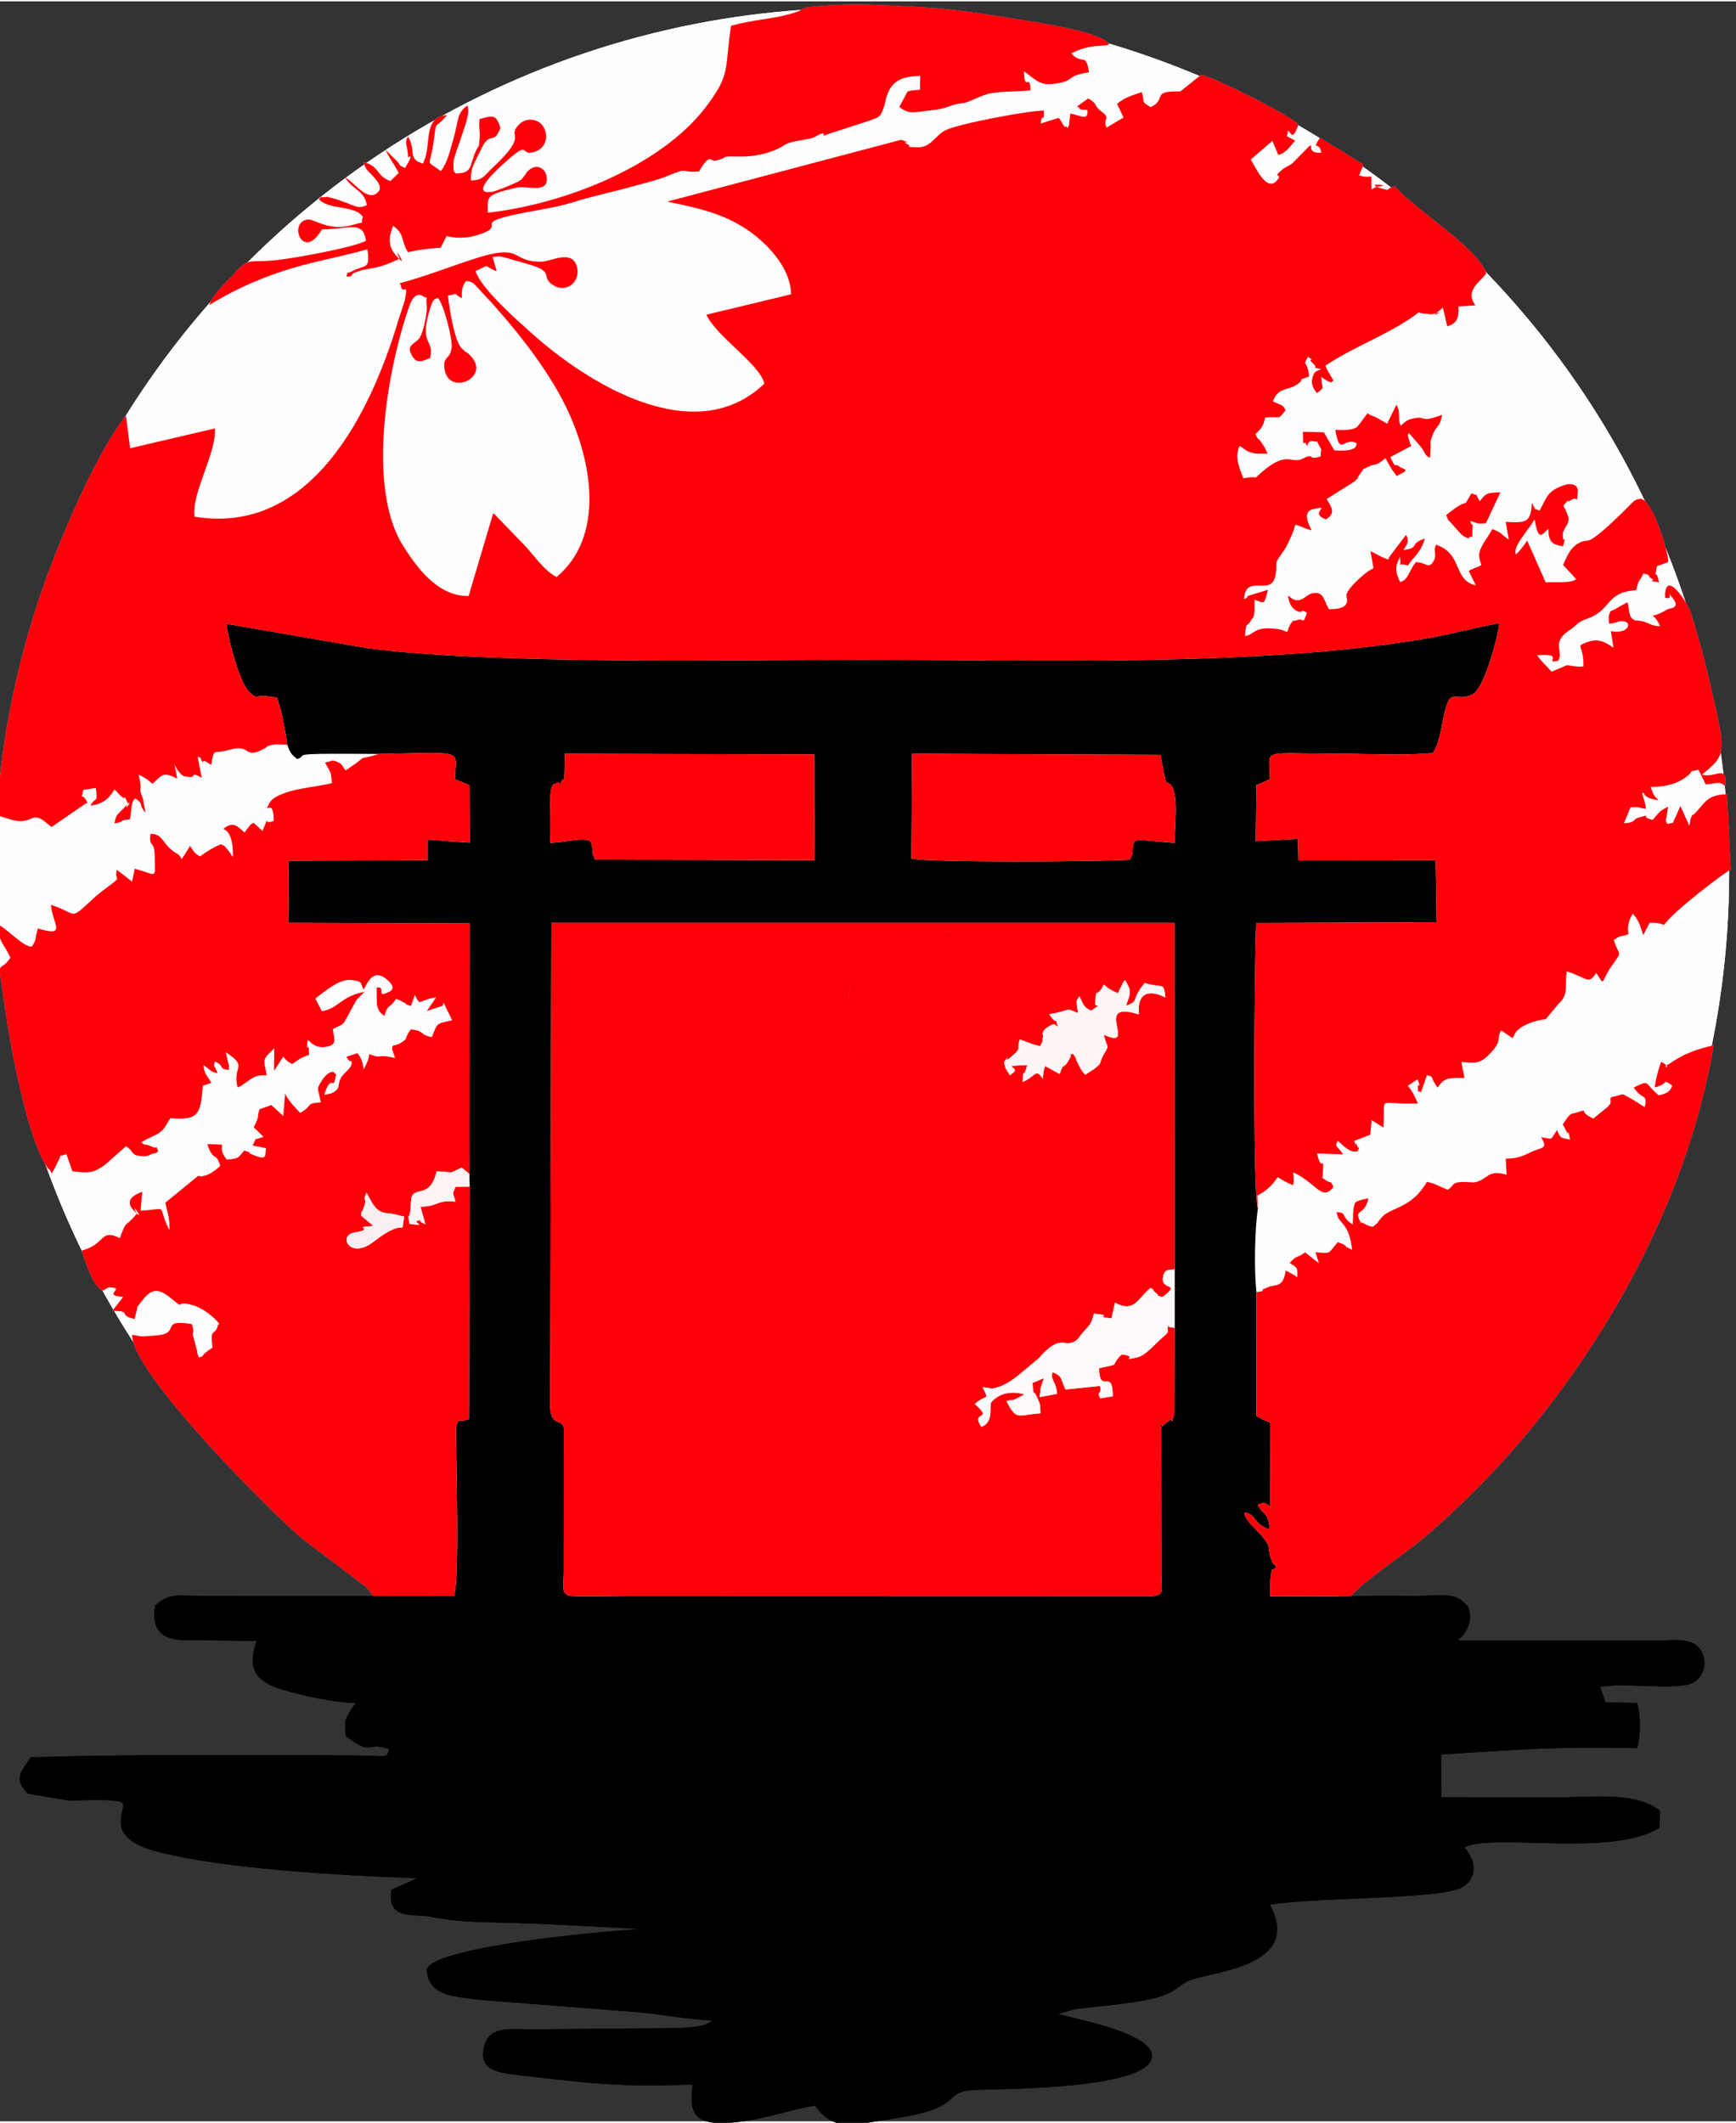 <?xml version="1.0" encoding="UTF-8"?>
<!DOCTYPE svg PUBLIC "-//W3C//DTD SVG 1.1//EN" "http://www.w3.org/Graphics/SVG/1.1/DTD/svg11.dtd">
<!-- Creator: CorelDRAW 2021 (64-Bit) -->
<svg xmlns="http://www.w3.org/2000/svg" xml:space="preserve" width="274px" height="335px" version="1.1" shape-rendering="geometricPrecision" text-rendering="geometricPrecision" image-rendering="optimizeQuality" fill-rule="evenodd" clip-rule="evenodd"
viewBox="0 0 274 334.573"
 xmlns:xlink="http://www.w3.org/1999/xlink"
 xmlns:xodm="http://www.corel.com/coreldraw/odm/2003">
 <rect x="0" y="0" width="274" height="334.573" fill="#333333" stroke="none"/>
 <g id="Capa_x0020_1">
  <g id="_1191507713296">
   <ellipse fill="#FEFEFE" cx="136.048" cy="137.558" rx="136.871" ry="136.544"/>
   <path fill="black" d="M185.388 200.066l0 9.313 -0.036 13.375c-0.573,2.472 -0.076,0.527 -0.973,1.336 -0.102,0.092 -0.493,0.397 -0.573,0.466 -1.815,1.572 0.173,-1.079 -0.546,0.569l0.035 23.526c0.027,2.177 0.446,2.743 -1.245,3.034l-82.958 -0.024c-1.192,0 -8.732,0.126 -9.236,-0.038 -1.31,-0.428 -0.908,-1.532 -0.875,-3.456l0.022 -23.042c-0.322,-1.536 -1.987,-0.081 -2.161,-3.227l0.18 -76.475 98.352 0.004 0.014 54.639zm-41.426 -81.323l39.192 0.17 0.832 4.238c0.123,0.071 0.568,0.295 0.681,0.387 1.515,1.24 0.687,7.008 0.737,9.275l-5.39 -0.46c-0.23,0.004 -0.821,0.109 -0.917,0.144 -0.647,1.516 0.025,1.492 -0.768,2.965 -3.987,0.318 -31.996,0.49 -34.481,-0.189l0.114 -16.53zm-54.817 0.008l39.36 0.1 0.043 16.693 -34.613 -0.084c-0.78,-1.461 -0.132,-1.466 -0.765,-2.963 -1.54,-0.511 -2.942,0.088 -6.311,0.315 0.048,-2.133 0.016,-4.206 -0.004,-6.333 -0.033,-3.377 0.571,-2.801 1.06,-3.136 0.639,-0.439 0.201,1.108 0.752,-0.382 0.07,-0.19 0.288,-0.103 0.393,-0.193l0.085 -4.017zm-43.81 -1.429c0.514,1.353 0.637,1.511 1.572,2.258 1.705,-0.54 -1.142,-0.811 5.766,-0.836 2.395,-0.009 4.779,0.017 7.168,0.035 14.094,-0.298 12.021,-0.74 11.986,3.99l2.275 0.938 0.039 9.062 -6.685 -0.471 0.002 3.26 -21.877 0.067 -0.067 9.788 28.603 0.1 -0.039 39.527 0.041 2.001 -0.103 36.676c-2.051,0.891 -1.359,-0.705 -2.063,1.408 0.016,4.832 0.604,23.159 -0.259,26.522l-12.83 0.015 -26.819 -0.023c-4.002,0.054 -5.132,-0.613 -7.58,1.546 -0.621,4.299 1.435,5.463 5.206,5.456 3.55,-0.006 7.248,0.079 10.814,0.127 -1.371,4.122 -0.504,6.336 4.208,7.716 3.217,0.942 7.893,1.969 11.455,2.072l-0.72 1.039c-1.237,1.892 -0.982,2.011 -0.877,4.146 4.376,3.386 3.079,0.781 6.888,2.094 -0.61,1.567 0.348,1.027 -5.95,0.994 -16.637,-0.089 -34.027,-0.204 -50.637,0.285 -1.212,1.986 -2.959,3.289 -0.43,5.751l6.5 1.077c1.425,0.012 7.723,-0.367 8.446,0.42 0.622,1.218 -3.17,5.407 5.458,7.652 10.818,2.816 29.883,3.783 41.036,4.191l-4.082 1.821c-0.729,4.942 3.585,3.718 6.246,4.266 3.596,0.741 6.85,0.816 10.905,0.915 7.528,0.182 14.739,0.613 22.325,1.037 -4.511,0.177 -32.54,2.598 -33.9,6.336 0.177,4.158 4.103,4.277 8.222,4.804l24.467 1.917c4.104,0.317 7.946,1.133 12.392,1.356l-0.644 0.437c-1.935,0.911 -5.829,0.748 -7.993,0.786l-19.712 0.173c-3.164,0.009 -6.639,-0.633 -7.573,2.375 -1.254,4.039 2.003,4.463 5.124,4.825 10.411,1.207 16.2,2.009 27.687,1.496 -0.591,4.746 0.154,6.803 7.544,5.878 4.191,-0.525 8.35,-2.004 11.76,-2.536 3.129,4.28 5.981,2.98 12.658,2 11.329,-1.661 7.144,-4.261 12.638,-4.486 3.944,-0.161 27.964,-0.03 27.898,-5.409 -0.045,-3.623 -12.585,-5.898 -14.839,-6.573l2.812 -0.794c3.813,-0.427 10.764,-0.972 13.962,-2.177 2.297,-0.866 2.359,-1.711 4.177,-2.381 3.727,-1.374 17.732,-2.249 12.486,-11.896 7.007,-1.156 25.801,-0.836 29.934,-2.544 1.943,-0.803 2.977,-2.905 1.605,-5.316 -1.153,-2.026 -0.937,-0.33 -0.689,-1.25 4.759,-2.176 23.18,1.687 30.669,-3.044l0.041 -2.691c-3.914,-3.005 -10.143,-2.091 -16.138,-2.091 -6.124,0.001 -12.25,-0.015 -18.374,-0.024l-0.016 -6.744c13.715,-0.823 16.446,-1.229 30.957,-0.997 0.546,-2.111 0.586,-5.058 -0.022,-7.146l-4.989 -0.072 -0.83 -2.415c3.512,-0.832 12.195,0.651 14.686,-0.71 1.964,-1.074 2.26,-3.696 1.011,-5.36 -1.329,-1.771 -4.24,-1.29 -6.48,-1.286 -10.555,0.015 -21.11,-0.01 -31.665,0.013 0.083,-0.119 0.228,-0.421 0.277,-0.336 0.053,0.092 2.591,-2.396 1.253,-5.065 -2.017,-2.429 -4.105,-1.656 -7.844,-1.652 -3.526,0.004 -7.061,-0.07 -10.584,0.061l-12.711 0.022c-0.001,-0.617 -0.073,-2.173 0.015,-2.733 0.364,-2.307 -0.207,-0.948 0.832,-1.769 -0.176,-1.124 -0.199,0.042 -0.657,-1.205 -0.848,-2.315 0.053,-1.751 -1.28,-3.525 -0.804,-1.07 -2.953,-2.723 -3.03,-3.971 1.906,0.075 1.253,1.724 4.018,2.657 -0.239,-2.638 -0.765,-2.094 -1.926,-3.849 1.092,-0.684 1.593,-0.127 2.02,0.27l0.027 -13.253c-0.447,-0.254 -0.811,-0.34 -1.166,-0.518l-1.058 -0.584 0.007 -19.513c-0.401,-3.603 -0.267,-9.823 0.22,-13.256 -0.844,-1.929 -0.547,-39.73 -0.253,-45.037l28.46 -0.101 -0.142 -9.778 -21.661 0.024 -0.071 -3.41 -6.664 0.37 0.098 -8.839 2.13 -0.939c-0.031,-5.025 -1.84,-4.028 10.716,-4.028 4.58,0 10.618,0.332 15.004,-0.119 1.101,-1.619 1.36,-4.298 1.827,-6.276 1.029,-4.358 1.663,-1.579 4.444,-2.984 1.766,-0.891 3.822,-8.281 4.241,-11.232 -4.01,0.715 -7.369,1.711 -11.709,2.449 -26.528,4.515 -61.977,3.314 -88.823,3.314 -21.063,0 -57.528,0.801 -77.928,-1.781l-22.491 -3.876c0.429,2.974 2.136,9.265 3.587,10.71 1.43,1.425 1.058,0.409 3.023,0.752 1.958,0.342 1.122,-0.402 1.806,1.499 0.392,1.088 1.049,4.859 1.206,6.125z"/>
   <path fill="#F883C9" d="M71.29 54.639c-0.241,2.012 -1.572,1.306 -1.08,3.639 0.853,4.045 7.487,0.961 3.906,-2.505 -0.832,-0.805 -0.091,0.041 -0.833,-0.638l-0.509 -0.481c-1.107,-1.371 -1.833,-6.133 -2.076,-8.212 2.034,-0.41 0.526,-0.427 2.207,0.402 -0.089,-1.391 0.101,-1.86 0.625,-2.721 1.133,0.109 1.231,0.396 2.48,1.725 4.857,5.169 10.281,11.885 13.32,18.143 4.345,8.95 6.016,20.578 -1.49,26.863 -1.917,-1.016 -3.362,-3.164 -4.954,-4.916l-4.697 -4.852c-0.048,-0.169 -0.202,-0.159 -0.356,-0.257l-3.867 13.013c-5.029,0.119 -8.423,-4.908 -10.327,-7.898 -5.859,-9.201 -2.476,-28.227 1.054,-38.092 0.403,-1.127 1.138,-1.777 1.856,-1.451 1.381,0.993 0.571,-0.704 0.813,1.713 0.086,0.869 -0.482,4.099 -1.185,5.057 -0.681,0.927 -2.119,1.017 -1.19,2.681 0.787,1.41 1.551,0.963 2.888,0.455 0.723,-3.256 -1.832,-1.799 0.007,-7.833 0.52,-1.707 0.695,-1.372 1.203,-1.684 0.906,0.799 2.366,6.498 2.205,7.849zm-25.955 62.683c-0.157,-1.266 -0.814,-5.037 -1.206,-6.125 -0.684,-1.901 0.152,-1.157 -1.806,-1.499 -1.965,-0.343 -1.593,0.673 -3.023,-0.752 -1.451,-1.445 -3.158,-7.736 -3.587,-10.71l22.491 3.876c20.4,2.582 56.865,1.781 77.928,1.781 26.846,0 62.295,1.201 88.823,-3.314 4.34,-0.738 7.699,-1.734 11.709,-2.449 -0.419,2.951 -2.475,10.341 -4.241,11.232 -2.781,1.405 -3.415,-1.374 -4.444,2.984 -0.467,1.978 -0.726,4.657 -1.827,6.276 -4.386,0.451 -10.424,0.119 -15.004,0.119 -12.556,0 -10.747,-0.997 -10.716,4.028l-2.13 0.939 -0.098 8.839 6.664 -0.37 0.071 3.41 21.661 -0.024 0.142 9.778 -28.46 0.101c-0.294,5.307 -0.591,43.108 0.253,45.037l-0.09 -1.976c1.64,-0.963 2.184,-1.483 3.221,-2.934 0.767,0.45 1.374,0.861 2.449,1.277l0.063 -0.592c0.015,-1.371 0.059,1.65 -0.004,-0.547l-0.059 -0.898c3.579,1.594 4.55,4.707 6.351,2.285 -0.626,-1.306 -0.176,-0.192 -1.733,-1.409 0.315,-4.542 -0.061,-0.302 -0.859,-3.855l4.105 0.14c-0.801,-1.328 -1.444,-1.121 -0.831,-2.161 1.065,0.992 2.075,2.015 3.15,1.65 0.482,-1.224 0.19,-0.077 -0.086,-0.809 -0.539,-1.434 -0.103,1.216 -0.457,-0.829l2.518 -0.949 0.216 -2.318 1.854 1.183c0.361,-5.366 -1.274,-3.549 5.453,-3.806 -0.613,-1.326 -0.748,-1.716 -1.584,-2.801l1.517 -1.009c0.697,1.775 -0.008,0.512 0.055,1.059 0.168,1.476 -0.593,0.399 0.492,0.983l0.938 -2.684c1.186,0.266 0.421,0.097 1.415,1.553 0.074,0.109 0.152,0.295 0.258,0.42 1.092,-1.691 1.844,-1.534 4.25,-1.554l-0.486 -2.503c2.05,0.111 2.801,0.382 4.278,-1.084 2.378,-2.362 1.168,-2.587 2.006,-3.9l1.819 1.218c0.107,-0.148 0.14,-0.374 0.153,-0.314l0.339 -0.638c0.904,-1.097 2.895,-1.854 4.722,-2.043l2.06 -2.473c1.594,-1.404 0.921,-2.918 1.262,-5.083 3.321,1.069 3.38,2.184 4.649,0.246 1.437,2.285 0.692,1.441 2.351,-0.967 1.924,-2.791 1.279,-1.391 0.428,-4.234 1.371,-0.935 0.986,-0.341 2.342,-0.939 -0.415,-1.258 0.372,-2.846 0.655,-3.181 0.946,0.945 1.274,2.207 1.628,3.369l1.035 -1.968c4.413,-0.025 -0.435,2.033 6.387,-3.575 2.178,-1.791 4.42,-3.525 6.41,-4.853l-0.604 -11.846c-3.382,0.072 -3.554,1.619 -5.193,3.144 -0.529,0.493 0.047,-0.558 -0.521,0.629 -0.006,0.014 -0.208,1.136 -0.223,1.209l-1.412 -3.129 -0.75 1.708c-0.758,1.306 0.11,0.757 -1.281,1.13 -0.48,-0.746 -0.195,-0.442 -0.095,-1.533l0.175 -1.198c-1.484,0.794 -1.306,0.802 -2.424,2.094 -2.289,-0.537 0.199,-0.997 -2.078,-0.408 -1.218,0.315 -0.453,0.819 -2.465,0.939l1.045 -2.51c1.559,-0.11 0.994,0.016 2.439,0.236 -0.145,-1.214 -0.324,-1.338 -0.628,-2.575 0.132,0.072 0.31,0.048 0.384,0.24 0.25,0.641 1.503,0.861 2.226,0.989 -0.704,-0.729 -0.793,-0.778 -1.229,-2.107 2.101,-0.039 3.911,-0.347 5.558,-1.556 1.653,-1.214 -0.142,-0.669 1.967,-1.177l1.151 2.317c1.762,-0.116 2.169,-0.578 3.063,0.289 0.385,-3.584 -1.426,-1.238 -3.655,-1.81 4.087,-3.471 3.977,-2.995 0.594,-17.196 -0.726,-3.044 -1.528,-5.536 -2.345,-8.338 -0.457,-1.569 -4.172,-7.252 -4.073,-2.39 1.744,0.446 -0.24,-1.747 1.179,0.019 1.357,1.69 -0.447,1.599 -0.782,1.799 -3.451,2.06 -2.468,-0.279 -1.179,2.648 -1.528,0.038 -1.827,-0.678 -3.276,-0.844l-0.642 -0.046c-1.167,-0.413 -0.868,-1.692 -1.231,-2.878 -0.444,0.235 -1.455,0.795 -1.796,1.011 -0.86,0.546 -0.85,0.028 -1.161,1.237l0.015 0.75c0,0.094 0.031,0.279 0.075,0.41l0.646 -0.108c0.159,-0.04 0.824,-0.257 0.937,-0.275 2.22,-0.363 1.774,2.127 -1.334,1.556l0.403 2.598c-1.107,-0.726 -2.23,-1.583 -4.094,-0.896 -2.141,0.789 -0.524,0.358 -0.644,3.867 -1.33,0.105 -2.201,-0.235 -2.664,-0.188l-2.347 0.998c-0.941,-1 -1.543,-1.545 -2.316,-2.581 4.733,-0.43 0.816,1.503 3.378,0.832 0.859,-1.527 -1.174,-2.84 1.666,-4.729 1.443,-0.96 1.157,-1.266 2.912,-1.893 3.947,-1.41 2.772,-4.156 7.699,-4.485 0.472,-2.066 0.503,-1.159 1.137,-2.649 1.417,0.345 0.495,0.334 1.258,0.789 0.946,0.564 -1.207,0.267 1.216,0.622 -0.575,-2.827 -0.817,0.378 -0.353,-2.54l1.803 -0.658c0.132,-1.248 -2.487,-9.909 -4.335,-9.977 -0.893,-0.033 -1.3,0.588 -1.803,1.054 -0.081,0.075 -0.166,0.184 -0.246,0.261 -1.3,1.27 -4.448,4.456 -5.978,5.172 -0.464,0.218 -0.724,-0.012 -1.647,0.436 -1.386,0.672 -2.015,2.131 -2.575,3.523l2.052 2.216c-0.945,0.744 -3.32,0.398 -4.806,0.525l-2.922 -6.598c-0.552,0.753 -1.012,1.464 -1.767,2.187 -0.623,-1.103 1.724,-3.567 2.704,-5.183 0.054,-0.088 0.137,-0.247 0.226,-0.356 0.639,3.759 1.246,2.264 2.172,1.486 0.032,2.093 0.611,2.506 2.329,2.752 0.575,-2.085 0.032,-0.47 -0.018,-1.308 -0.065,-1.096 -0.08,-0.604 0.361,-1.639 0.199,-0.466 0.577,-0.529 0.509,-1.65l-0.632 -1.505c-0.036,-0.068 -0.15,-0.199 -0.18,-0.317 1.559,-1.75 0.122,-0.102 1.188,-0.843 1.277,-0.889 0.776,1.062 1.087,-1.117 0.249,-1.743 -1.646,-1.421 -1.848,-1.356 -2.801,0.89 -2.924,1.703 -4.176,4.126 -1.359,-0.575 -0.349,0.117 -1.223,-1.223 -0.138,3.192 -1.021,3.149 -4.129,2.988l0.494 2.8c-1.462,-0.994 -1.083,-1.129 -2.614,-1.655 -0.118,0.225 -0.53,0.934 -0.705,1.184 -1.74,2.494 -1.376,3.041 -1.234,3.756l0.227 0.73c-0.949,0.527 -0.528,0.226 -1.069,0.48 -0.859,0.405 -0.145,-0.044 -0.921,0.459l1.107 2.26c-3.656,-0.808 -1.979,-4.961 -6.257,-6.403 -0.521,0.799 0.144,1.639 -0.375,2.518 -0.835,1.414 -1.029,0.32 -2.808,0.217 -1.164,1.361 -1.134,2.773 -2.5,3.15 -0.822,-1.602 -0.795,-2.586 -0.011,-3.961 0.223,2.199 -0.492,0.69 1.22,1.371 0.827,-1.346 2.127,-2.081 2.666,-4.273 -2.557,0.879 -0.733,1.516 -3.379,1.81 0.341,-0.49 1.117,-1.368 0.421,-2.379l-2.698 3.56c-0.017,0.06 -0.037,0.224 -0.094,0.318 -1.29,-0.434 -1.517,-0.712 -2.808,-1.321l0.472 2.66c-0.561,0.403 -0.629,0.353 -0.862,0.526 -1.029,0.767 -3.181,2.629 -3.407,3.713 -0.096,0.462 1.086,2.299 -2.772,2.269 -0.765,-1.327 -0.785,-2.95 -2.687,-2.493 -1.137,0.272 -1.931,2.097 -3.759,0.296 0.093,0.967 0.445,2.191 1.706,2.578 0.849,0.26 -0.013,-0.545 1.278,0.158 -0.7,2.137 -0.395,0.776 -1.536,1.171 -1.261,0.435 -0.171,-0.465 -0.959,0.498 -0.454,0.553 0.099,-0.234 -0.328,0.607l-0.279 0.768c-1.1,-0.383 -0.84,-0.386 -1.912,-0.502 -3.44,-0.371 -3.15,0.894 -4.754,1.152 0.152,-2.441 0.257,-1.302 0.9,-2.406 0.468,-0.807 0.371,-0.138 0.575,-1.314 0.043,-0.246 0.016,-1.713 0.015,-2.019 1.753,0.624 1.446,0.808 2.145,-1.563l-3.031 0.916c-0.915,0.436 0.469,0.085 -0.771,0.535 0.278,-4.201 4.462,-0.111 5.009,-3.923 0.334,-2.325 -0.492,-1.201 1.328,-3.784 0.406,-0.576 1.533,-2.899 1.757,-4.014 1.756,0.495 0.846,0.406 2.576,0.879 -0.396,-0.898 -1.625,-2.965 0.371,-3.375 2.96,-0.608 -0.951,0.611 1.887,1.648 1.658,-0.966 0.856,-1.986 0.112,-3.2l4.413 -2.782c1.053,-1.041 0.123,-0.215 0.815,-1.115 0.879,-1.143 0.135,-0.588 1.285,-1.162 1.512,-0.754 1.034,0.089 2.752,-1.395 0.08,0.092 0.157,0.142 0.186,0.313l0.887 1.525c1.093,1.305 0.355,1.071 1.48,0.571 1.409,-0.627 0.02,-0.786 -0.214,-0.992 -1.069,-0.941 -0.463,0.661 -1.554,-1.588l3.293 -1.743c-0.072,-0.228 -0.373,-1.016 -0.391,-1.118 -0.157,-0.886 -0.239,-0.488 0.064,-0.909l1.815 2.104c0.664,0.766 0.561,1.366 1.467,1.78 0.04,-0.083 0.054,-0.327 0.057,-0.271l0.065 -1.238c0.04,-1.255 -0.195,-0.618 0.222,-1.839 0.668,-1.955 1.18,-1.167 1.583,-3.435 -3.895,1.459 -2.196,-0.107 -5.052,0.706 -0.673,0.192 -1.188,0.765 -1.439,1.013 -0.593,-0.837 0.009,-2.298 -0.72,-3.299l-1.463 2.972 -1.583 -0.908c-0.743,-0.362 -0.97,-0.37 -1.516,-0.723l-1.576 2.099c-0.921,0.664 -2.281,0.531 -3.51,0.527 0.79,4.333 1.248,1.055 3.361,2.07 -0.057,0.482 0.039,1.253 -2.888,1.183 -0.13,-0.004 -0.522,-0.036 -0.633,-0.046l-1.643 -2.843 -3.306 -0.074 0.044 1.789c0.217,0.018 0.353,-0.126 0.382,-0.05 0.49,1.323 -0.052,-0.595 1.358,-0.231 1.062,0.275 0.017,-0.729 0.699,0.5 0.717,1.292 0.286,0.459 0.332,1.876 -2.028,0.61 -0.955,-0.283 -2.226,0.06 -0.035,0.009 -0.793,0.374 -0.847,0.395 -1.636,0.63 -2.362,-1.303 -6.159,1.967 -1.815,1.563 -0.117,0.51 -2.984,1.024 -0.56,-1.622 -1.489,-3.23 -0.565,-5.122l0.577 0.424c0.704,0.42 0.268,0.297 0.978,0.553 1.079,0.388 1.53,0.23 2.839,0.269 -0.503,-1.105 -0.282,-0.724 -1.004,-1.808 -0.811,-1.216 -0.201,0.216 -0.909,-1.275 0.764,-0.836 1.164,-0.947 1.527,-2.615 2.75,-0.288 1.82,0.536 3.214,-1.141 -0.354,-0.881 -0.56,-0.757 -1.995,-1.409 0.926,-2.439 2.383,-1.531 4.075,-2.859 1.106,-0.868 -0.538,-0.296 1.657,-1.084 -0.346,-2.892 -1.132,-1.416 -0.193,-3.104 1.619,1.109 -0.475,-0.18 0.788,1.037 1.046,1.008 -0.563,0.496 1.295,0.916 -0.764,0.381 -1.053,0.208 -1.385,1.395 -0.283,1.008 0.278,1.894 0.726,2.37 1.268,-0.983 0.802,-0.441 0.664,-2.532l0.987 0.646c0.816,0.259 0.317,0.337 0.958,-0.071l-0.811 -1.374c-0.048,-0.087 -0.12,-0.23 -0.163,-0.312 -0.044,-0.085 -0.124,-0.257 -0.159,-0.328 -0.037,-0.071 -0.118,-0.218 -0.159,-0.334 4.363,-2.942 9.324,-4.652 13.612,-7.599 1.92,-1.319 0.434,-0.686 2.178,-0.625 0.684,0.023 0.747,0.223 1.409,0.003 2.134,-0.71 -1.512,1.135 1.019,-0.646 0.093,-0.064 0.218,-0.206 0.333,-0.303l0.691 2.941c1.495,-0.394 1.872,-1.288 1.764,-3.121l2.684 -0.181c-1.761,-2.343 0.758,-3.67 1.707,-5.024 -1.206,-3.989 -11.692,-10.388 -14.392,-13.741 -1.803,0.376 -0.432,0.793 -1.975,0.357 -3.707,-1.05 2.331,-0.507 -0.926,-0.324 -0.045,0.002 -0.758,0.419 -0.821,0.471 -0.116,-3.34 0.478,-1.433 -1.955,-2.258l0.713 -1.677 -5.262 -3.264c-0.091,-0.047 -0.215,-0.112 -0.303,-0.16 -0.084,-0.045 -0.205,-0.116 -0.285,-0.161 -0.077,-0.044 -0.199,-0.121 -0.271,-0.164 -0.652,-0.385 0.175,-0.137 -0.768,-0.477 -1.406,2.153 -0.119,0.334 0.211,2.338 -3.561,0.214 0.646,-3.578 -4.291,1.391 -0.646,0.65 -0.173,0.194 -0.818,0.628 -0.117,0.079 -0.511,0.26 -0.621,0.338 -0.08,0.056 -0.214,0.121 -0.285,0.18 -2.001,1.671 -0.04,0.571 -0.873,1.703 -1.683,2.285 -3.559,-2.117 -4.246,-3.158l3.41 -2.947 0.949 2.216c1.115,-0.319 1.591,-1.03 2.35,-1.897 0.086,-0.098 0.208,-0.246 0.31,-0.372 -2.174,-1.113 -0.988,-0.402 -1.205,-1.56 0.478,-0.007 0.704,1.981 1.704,-0.939 -0.927,-1.286 -13.181,-7.453 -15.349,-7.885l-3.282 2.632c-4.817,-0.106 -1.991,1.214 -4.689,2.481 -1.706,-1.062 -0.78,-0.538 -1.406,-2.37 -1.401,0.504 -2.655,0.776 -3.89,1.856l1.021 2.143 -2.672 1.597c-0.753,-1.509 0.847,-1.313 -0.806,-2.533 -1.377,-1.017 -0.412,-1.073 -2.092,-2.07l-1.79 1.279c0.125,0.127 0.313,0.044 0.353,0.167 0.272,0.843 1.853,-0.415 1.166,1.345 -0.403,0.124 -0.123,0.159 -0.925,0.03 -0.001,0 -0.987,-0.309 -1.618,-0.446l-0.131 1.03c-0.16,0.828 0.062,0.584 -0.337,1.267 -0.091,-0.09 -0.206,-0.376 -0.245,-0.294 -0.245,0.509 -0.632,-0.883 -1.162,-1.302l-2.803 0.882c-0.036,-0.096 0.006,-0.293 0.011,-0.246l0.093 -0.482c0.213,-0.798 0.318,0.931 0.402,-1.309 -2.061,-0.078 -13.535,2.064 -15.563,3.106 -1.732,0.89 -2.254,2.825 -4.629,2.69 -2.05,-0.116 -0.554,-0.039 -1.252,-0.42 -1.556,-0.851 1.414,0.092 -1.109,-0.771l-36.911 9.755c4.716,0.985 8.649,1.815 12.476,4.341 2.875,1.897 7.016,5.875 7.068,10.29l-13.373 3.221c1.685,3.556 8.385,7.739 9.164,10.865 -10.937,10.496 -27.804,0.105 -36.904,-8.092 -2.109,-1.9 -7.793,-6.871 -8.699,-9.661 2.676,-1.196 0.993,-0.84 3.354,0.022l-0.661 -2.253 1.027 -0.089c0.55,0.05 1.072,0.219 1.428,0.321 1.003,0.288 2.296,0.663 3.079,0.883 4.559,1.281 1.825,1.985 4.111,3.383 1.949,1.193 4.175,-0.48 3.725,-2.733 -0.623,-3.122 -4.123,-1.042 -5.634,-1.015 -5.124,0.091 -2.576,-3.122 -11.01,-0.335 -3.778,1.248 -7.681,2.764 -11.401,3.744 0.018,0.098 0.144,0.119 0.166,0.251 0.302,1.841 1.209,-0.662 0.737,2.063 -0.124,0.72 -0.824,2.626 -1.104,3.56 -4.323,14.462 -13.732,33.984 -32.151,30.962 -0.563,-3.652 3.484,-10.034 3.21,-13.929l-13.385 3.128 -0.655 -5.122c-4.623,5.632 -10.743,20.145 -13.42,28.019 -3.622,10.654 -6.242,22.474 -6.972,34.975l0.699 0.258c1.307,0.326 2.86,1.206 4.679,0.338 1.3,-0.62 1.966,0.346 3.277,1.302l5.437 -3.743c0.036,-0.011 0.174,-0.001 0.253,-0.033 -0.916,-1.996 -1.118,-0.037 -0.683,-2.077l1.974 -0.309c0.313,2.595 0.013,1.262 -0.86,2.76 1.853,-0.104 3.043,-1.127 3.805,-2.544 0.008,0.011 0.696,0.763 0.806,0.87 1.518,1.478 0.148,-0.977 1.298,1.3 -0.908,2.039 1.356,-1.444 -0.503,0.656 -1.048,1.184 -1.312,0.929 -1.61,2.558 2.206,-0.414 0.11,-0.335 2.443,-0.671 0.323,-1.53 0.097,-2.57 0.823,-3.296 1.56,1.081 0.345,0.745 1.641,2.299l-0.419 -2.267c-0.894,-2.29 0.087,-0.436 -0.661,-3.792l1.198 0.683c0.618,0.414 0.433,0.376 0.987,0.785 1.631,-1.53 1.706,-1.907 3.899,-0.808l-0.445 -2.369c0.154,0.568 0.861,1.708 1.53,2l0.902 0.117c0.981,0.041 0.074,-0.932 1.879,0.119l-0.652 -3.312c0.212,0.074 0.413,0.038 0.495,0.255 0.413,1.112 0.239,0.149 0.776,0.48 0.594,0.366 0.37,0.232 0.883,0.541 0.416,-2.49 0.257,-1.869 2.08,-2.179l1.576 -0.39c2.635,-0.395 1.616,1.683 4.793,-0.043 0.788,-0.428 -0.17,-0.141 0.785,-0.445 0.926,-0.294 1.655,-0.155 2.759,-0.124z"/>
   <path fill="#F883C9" d="M58.949 193.272l-1.977 -1.659c0.128,-1.009 0.181,-0.532 0.308,-0.872 0.98,-2.613 -0.296,-0.712 0.563,-2.739 1.34,2.539 1.738,3.245 3.997,3.316l1.956 0.471c-0.621,3.692 0.776,-0.383 -4.838,3.966 -3.737,2.894 -5.641,-0.992 -3.092,-1.434 3.861,-0.669 -0.814,-0.816 3.083,-1.049zm-0.085 58.39l12.83 -0.015c0.863,-3.363 0.275,-21.69 0.259,-26.522 0.704,-2.113 0.012,-0.517 2.063,-1.408l0.103 -36.676 -2.221 0.058c-0.603,1.354 -0.365,0.85 -0.012,2.333 -3.104,-0.315 -2.522,0.734 -5.518,0.799l0.775 2.763c-1.536,-0.607 -0.331,-0.741 -1.134,-0.578 -1.185,0.24 1.83,0.977 -1.37,0.513 -0.498,-2.549 0.064,0.55 0.224,-3.522 0.112,-2.861 2.958,0.022 4.047,-4.76 3.064,0.09 1.54,0.543 3.946,-0.588l1.222 0.981 0.039 -39.527 -28.603 -0.1 0.067 -9.788 21.877 -0.067 -0.002 -3.26 6.685 0.471 -0.039 -9.062 -2.275 -0.938c0.035,-4.73 2.108,-4.288 -11.986,-3.99 -4.46,1.299 -0.82,-0.356 -5.29,2.59 -0.508,-0.552 -0.442,-0.979 -1.19,-1.283 -1.1,-0.446 -0.686,-0.241 -2.048,0.046 0.801,1.595 0.933,1.196 1.071,3.241 -2.078,0.544 -5.325,0.783 -7.317,1.523 -1.015,0.377 -2.117,0.792 -2.588,1.704 -1.032,2.001 0.76,-1.218 0.724,2.742 -2.035,0.816 -0.368,-1.524 -1.78,1.582l-1.407 -1.293c-1.001,0.682 -0.149,-0.037 -0.8,0.717l-0.418 0.546c-0.044,0.058 -0.117,0.201 -0.188,0.293 -1.152,-1.027 -1.818,-1.873 -3.371,-0.567 0.014,0.029 1.646,0.222 1.518,4.421 -0.331,-0.434 -0.558,-0.878 -0.829,-1.165 -0.841,-0.892 -0.053,-0.34 -1.069,-0.852 -1.318,0.555 -2.402,1.267 -3.282,1.915 -0.857,-0.442 -1.094,-0.89 -1.576,-1.644l-1.313 2.075c-0.499,-0.967 -0.669,-0.651 -1.629,-1.465 -1.466,-1.241 -1.499,-2.544 -3.312,-2.518 -0.272,2.499 0.635,0.608 0.684,3.729 0.057,3.58 0.393,2.713 -3.169,1.772l-0.411 2.037 -2.402 -1.869c-0.567,2.092 1.434,0.562 -2.423,3.437l-0.784 0.633c-4.634,4.211 -2.626,2.925 -7.203,1.461 0.241,3.05 2.657,5.14 -2.058,3.725 -0.492,1.584 -0.216,1.906 -0.983,2.873 -1.433,-0.045 -3.56,-2.556 -5.223,-3.455 -0.023,3.035 0.939,2.944 1.854,5.21 -1.924,2.924 -2.14,-1.172 -0.753,8.504 0.783,5.469 3.475,20.188 6.628,24.645 0.39,0.55 0.114,-0.207 0.661,0.887l0.427 -0.733c0.217,-0.42 0.333,-0.742 0.485,-1.005 0.987,-1.704 -0.257,-0.682 1.402,-1.309l0.937 2.696c2.572,0.388 3.301,0.254 5.044,-0.912l3.396 -3.002c0.921,0.324 0.905,1.242 1.73,1.42 1.747,0.375 2.198,-0.174 2.348,-0.217 1.24,-0.35 0.362,0.086 1.047,-0.455 -0.61,-1.29 0.163,-0.162 -1.023,-0.721 -1.349,-0.634 -0.961,0.032 -1.621,-0.687 1.337,-0.909 2.678,-1.044 3.621,-2.269l0.93 -1.533c4.59,0.448 4.778,-0.806 5.126,-5.119l1.118 -0.371c0.029,-0.012 0.142,-0.056 0.204,-0.099 -0.707,-1.345 -1.013,-1.113 -1.234,-2.76 1.107,0.626 0.995,1.048 2.229,1.245 -0.511,-1.462 -0.692,-0.75 -0.41,-1.832 1.694,0.753 0.386,1.129 2.201,1.338 0.084,-1.183 0.019,-0.427 -0.1,-1.109l-0.275 -1.263c-0.027,-0.121 -0.091,-0.296 -0.115,-0.449 3.673,2.476 0.994,2.041 1.862,5.573 1.569,-0.707 0.196,-0.042 1.131,-0.645 0.167,-0.108 0.8,-0.573 0.888,-0.626 1.056,-0.633 1.201,-0.626 2.586,-0.658 -0.553,-2.767 -0.692,-2.401 1.195,-4.251l-0.039 3.577 1.45 -2.255c0.713,0.822 0.599,0.698 1.406,1.167 1.052,-0.663 1.219,-0.986 2.662,-1.429 0.007,-2.972 -0.525,0.519 -0.192,-2.406 0.744,0.732 1.492,1.416 3.059,1.088 1.681,-0.354 1.044,-1.286 0.901,-2.756 0.675,-0.457 1.305,-0.444 1.843,-1.176l1.784 -3.263c0.064,-0.092 0.132,-0.204 0.203,-0.295l1.168 -1.161c-3.838,0.735 -3.994,2.597 -6.739,3.063l-1.031 -1.997c1.424,-1.07 3.759,-3.162 5.718,-2.928 1.856,0.222 1.358,0.482 1.889,1.499 0.491,-0.607 1.417,-3.778 3.934,-1.362 0.513,0.492 1.11,1.235 0.113,1.729 -2.307,1.141 -0.307,-0.909 -1.972,-0.682l0.027 2.676c0.282,1.144 0.484,1.202 1.168,1.827 0.676,-2.147 0.846,-1.096 1.847,-2.69 0.765,0.182 0.798,0.331 1.044,0.447 1.594,0.75 -0.843,-0.04 1.329,0.656l0.61 -1.739c0.952,1.978 0.517,0.751 3.355,0.397l-1.467 2.132 2.496 -0.824c0.014,-0.05 0.068,-0.209 0.08,-0.249 0.012,-0.04 0.036,-0.173 0.083,-0.245l1.331 2.783c-2.667,0.608 -2.24,0.379 -3.206,2.662 -2.01,-0.373 -0.917,-0.923 -3.282,-1.236 -1.23,1.511 -0.151,1.334 -1.889,2.305l-0.518 0.163c-0.262,0.122 -0.661,-0.103 -0.544,0.754l0.441 1.304c-3.245,-0.76 -1.768,0.269 -4.055,-0.607 -0.043,0.132 -0.191,0.894 -0.192,0.897l-0.484 1.094c-0.048,0.101 -0.128,0.272 -0.215,0.392 -0.21,-1.277 -0.393,-1.766 -0.991,-2.546l-1.736 0.581c0.545,1.172 0.958,0.264 0.801,1.189 -0.134,0.788 -1.48,1.448 -1.842,2.507 -0.336,0.984 0.001,1.257 -0.927,1.857 -0.526,0.34 -0.909,0.307 -1.54,0.446 1.061,-3.424 1.407,-0.727 1.737,-2.565 0.212,-1.188 0.309,-0.18 -0.237,-1.032 -0.635,-0.124 -1.352,0.534 -1.79,1.224 -1.062,1.674 -0.687,1.087 -0.255,3.564 -2.474,0.144 -1.158,0.469 -3.241,1.669 -0.904,-0.925 -1.98,-2.098 -2.386,-3.043l-0.306 3.621c-0.047,-0.09 -0.161,-0.382 -0.207,-0.298l-1.661 -1.527 -1.866 0.67c-0.465,1.391 0.107,0.815 -0.913,2.851l1.544 1.493c-1.82,0.685 -0.955,-0.08 -1.715,1.377l2.127 0.417c-0.261,1.048 0.442,2.164 -2.369,0.929 -0.894,-0.392 0.71,-0.05 -1.083,-0.549 -1.066,1.245 -0.851,1.25 -2.757,1.421 -2.12,-2.617 1.17,-2.32 -3.064,-2.442 0.902,2.889 1.405,1.097 2.021,3.458 -0.482,0.446 -1.441,1.214 -2.176,1.441 -1.231,0.38 -0.746,0.086 -1.342,0.144l-5.13 4.195c0.213,1.281 0.797,2.646 0.609,4.324 -2.073,-4.172 0.201,-3.341 -4.524,-3.044l0.263 -2.992c-2.029,0.732 -2.519,1.693 -1.351,2.94 2.222,2.374 -0.9,-2.085 0.499,0.505 -1.975,2.398 -1.574,0.8 -2.684,3.868 -3.137,-1.566 -2.196,0.947 -5.979,1.952 0.309,1.373 2.155,6.609 3.43,6.273l0.742 -0.455c3.156,0.012 -1.348,1.289 2.347,1.491l-1.737 2.229c3.334,-0.022 0.664,0.646 3.541,1.274l0.288 -1.23c0.377,-1.311 -0.438,0.095 0.625,-1.332 1.422,-1.909 2.455,-2.619 4.63,-0.858 2.888,2.337 0.295,0.276 3.653,1.244 1.456,0.419 3.26,1.77 4.153,2.916 -0.066,0.113 -0.201,0.132 -0.239,0.309 -0.36,1.721 -1.318,0.113 -0.809,3.447l-0.612 0.423c-0.058,0.043 -0.213,0.158 -0.283,0.21 -1.033,0.772 -0.322,0.707 -1.287,0.932l-0.248 -0.715c-0.004,-0.042 -0.004,-0.191 -0.007,-0.237l-0.698 -2.653c-0.043,-0.332 0.274,-0.452 -0.148,-1.652 -5.123,-0.884 -1.741,1.425 -5.361,1.764 -0.019,0.001 -0.981,0.08 -1.028,0.083 -1.793,0.127 -1.077,0.185 -3.037,-0.159 -0.094,6.097 22.45,28.505 26.935,32.241l9.604 7.264c0.595,0.455 0.383,0.245 0.787,0.705l0.684 1.008z"/>
   <path fill="#F883C9" d="M198.315 203.735l-0.007 19.513 1.058 0.584c0.355,0.178 0.719,0.264 1.166,0.518l-0.027 13.253c-0.427,-0.397 -0.928,-0.954 -2.02,-0.27 1.161,1.755 1.687,1.211 1.926,3.849 -2.765,-0.933 -2.112,-2.582 -4.018,-2.657 0.077,1.248 2.226,2.901 3.03,3.971 1.333,1.774 0.432,1.21 1.28,3.525 0.458,1.247 0.481,0.081 0.657,1.205 -1.039,0.821 -0.468,-0.538 -0.832,1.769 -0.088,0.56 -0.016,2.116 -0.015,2.733l12.711 -0.022c1.151,-1.679 8.355,-6.701 10.22,-8.192 3.056,-2.446 6.356,-5.504 9.327,-8.475 18.101,-18.107 33.313,-44.037 37.699,-70.273 -4.788,0.976 -6.851,2.909 -7.156,3.007 -1.381,0.445 1.015,0.783 -0.979,-0.329 -0.015,-0.009 -0.095,-0.098 -0.148,-0.08 -0.342,0.889 -0.88,2.719 -1.008,4.028 2.393,-0.569 1.036,-1.48 2.774,-0.262 -0.393,1.03 -1.055,1.291 -2.168,1.508 -2.412,-2.053 -1.308,-2.466 -3.928,-1.225 1.258,2.002 2.261,0.883 1.722,3.105 -0.03,-0.033 -1.584,-1.04 -2.152,-1.35 -1.955,-1.068 -0.808,-0.627 -3.144,-0.231 -0.366,0.681 0.422,0.704 -0.684,1.652l-2.129 1.733c-2.725,-1.289 -0.345,-1.594 -2.746,-0.929 -0.058,0.016 -0.2,0.049 -0.258,0.07 -0.488,0.173 -0.136,-0.14 -0.761,0.348 -0.271,0.21 -0.782,1.058 -1.041,1.423l0.543 1.053c0.426,0.871 0.242,-0.62 0.612,1.359 -1.676,-0.418 -1.369,-0.08 -2.084,-1.498 -1.175,1.753 -0.498,1.368 -2.471,1.125 1.067,1.913 0.176,1.496 -1.478,2.27 -1.56,0.73 -2.221,1.063 -4.13,1.104l0.139 2.533c-3.163,-0.901 -2.878,0.832 -5.133,1.21l-1.82 -0.079c-1.874,0.106 -1.129,0.448 -2.346,1.253 -1.185,-0.469 -2.116,-1.075 -3.282,-1.252 -2.478,4.223 -5.556,3.946 -7.046,5.502 -0.6,0.626 -0.746,1.13 -1.238,1.349 -0.001,0.001 -0.008,0.645 -1.755,-0.331 -1.05,-0.588 0.023,0.834 -0.6,-0.513 -0.816,-1.765 0.815,-0.628 1.41,-3.412 -2.564,0.449 -2.095,0.847 -2.256,1.216 -0.22,0.504 -0.147,2.152 -0.22,2.904 -1.981,-1.227 -0.759,-1.856 -2.532,-1.947 0.239,2.07 1.901,1.288 2.437,5.953 -1.986,-0.9 -0.169,-0.456 -2.266,-1.216 -1.662,1.928 -0.978,1.797 -3.521,1.597l0.536 1.727 -2.172 -1.714c-1.222,0.951 -1.292,0.366 -2.444,1.687 1.09,0.711 1.311,0.556 1.212,2.23 -0.483,-0.349 -1.243,-0.731 -1.838,-1.053 -0.336,2.614 -1.489,2.228 -2.43,2.51l-0.584 0.217c-1.688,0.685 0.659,0.296 -1.592,0.717z"/>
   <path fill="#F883C9" d="M115.38 3.857c-1.046,6.858 0.035,7.563 -4.007,12.855 -7.103,9.299 -22.243,15.282 -34.395,16.65 0.026,-2.586 -0.47,-2.788 4.496,-3.959 1.702,-0.402 5.297,1.131 4.787,-1.843 -0.202,-1.177 -1.632,-2.21 -3.086,-0.632l-0.392 0.574c-0.582,0.692 -0.1,0.293 -0.718,0.771 -0.411,0.319 -2.38,1.094 -2.947,1.306 -0.301,0.112 -0.978,0.4 -1.43,0.47 -4.153,0.642 1.836,-4.497 3.047,-5.522 2.922,-2.474 1.284,0.112 3.868,-0.867 1.569,-0.594 2.014,-2.455 1.162,-3.873 -0.779,-1.295 -2.649,-1.462 -3.689,-0.49 -2.427,2.271 1.761,1.283 -4.327,6.963 -1.395,1.301 -1.533,1.997 -3.422,1.991 -0.053,-2.156 0.576,-2.668 1.548,-4.79 1.531,-3.34 1.944,-0.464 3.121,-3.519 -0.742,-2.071 -1.003,-1.985 -3.302,-1.374 -0.162,1.47 0.09,1.76 0.021,2.818 -0.137,2.12 -0.068,0.912 -0.723,2.494 -0.911,2.199 -0.445,3.272 -3.094,3.276 -0.41,-0.72 -0.263,0.055 -0.325,-1.152 -0.041,-0.787 0.006,-0.799 0.206,-1.545 0.214,-0.801 0.667,-1.882 0.934,-2.76 0.442,-1.459 1.578,-4.117 1.061,-5.248 -1.703,1.103 -1.422,2.524 -2.157,5.06 -0.577,1.986 -0.936,3.837 -2.029,5.277 -2.542,-1.829 -1.747,-0.6 -1.226,-4.102 0.673,-4.522 -0.048,-2.038 2.19,-4.737 -3.538,0.245 -2.617,3.843 -3.385,6.581l-0.27 0.734c-0.03,0.085 -0.088,0.239 -0.156,0.345 -2.495,-0.77 -0.981,-1.973 -2.344,-4.268 -0.667,0.902 0.061,1.802 -0.01,3.284 0,0 1.171,-0.875 -0.459,1.665 -1.509,-0.738 -0.2,0.078 -1.393,-1.193l-1.688 -1.674c0.83,1.757 1.349,2.176 2.08,3.655l-1.306 1.285c-2.323,-0.852 -1.63,-2.334 -4.3,-3.021 0.675,1.652 0.511,1.063 1.695,2.403 0.638,0.722 1.32,1.619 0.692,2.307 -1.632,1.79 -3.646,-1.44 -5.271,-2.279 1.274,2.039 3.094,2.055 3.459,4.377 -1.374,0.672 -1.86,0.107 -3.655,-0.51 -0.596,-0.205 -1.291,-0.487 -1.948,-0.626 -0.96,-0.204 -0.291,-0.18 -1.069,-0.117 -1.367,0.111 -0.006,-0.363 -0.886,0.313 1.351,1.721 5.804,0.926 6.939,2.818 -0.529,1.335 0.691,0.567 -1.526,1.235 -3.82,1.152 -6.111,-0.976 -7.199,-0.829 -3.172,0.427 -0.712,6.732 2.248,1.555 4.632,-0.069 6.455,-1.429 6.969,1.795 -1.983,1.07 -11.289,2.746 -14.085,3.05 -4.632,0.505 -4.262,-0.582 -6.807,2.251 -1.326,1.476 -3.117,2.914 -3.863,4.842 3.38,-2.063 7.045,-3.832 11.391,-5.279 4.796,-1.597 8.875,-2.187 13.581,-3.521 0.462,3.324 -0.294,2.342 -2.41,3.462 -1.182,0.626 -0.453,-0.365 -0.919,0.829 1.019,0.141 0.732,-0.34 1.221,-0.554 2.172,-0.955 3.075,-0.346 6.517,-1.943l0.691 -0.32c-1.439,-2.911 1.952,2.52 -0.759,-0.721 -0.62,-0.742 -0.968,-1.686 -0.758,-2.973l0.344 -1.137c0.026,-0.08 0.077,-0.229 0.139,-0.33 1.842,1.208 1.296,2.656 2.345,4.134 1.427,-0.325 3.319,-0.591 5.157,-0.689l0.938 -1.86c1.587,0.466 3.475,0.32 5.115,-0.216 4.034,-1.32 0.013,-1.648 3.829,-2.708 3.346,-0.93 7.723,-1.365 10.792,-2.333 3.323,-1.048 6.622,-1.715 9.949,-2.648 1.621,-0.454 3.616,-0.915 5.138,-1.553 3.685,-1.543 1.919,-0.44 5.011,-0.725 1.836,-3.086 1.703,-1.494 2.669,-1.718 2.348,-0.545 0.133,-0.694 3.888,-0.635 2.329,0.036 4.907,-0.559 6.772,-1.701 0.074,-0.045 0.182,-0.138 0.254,-0.177 1.181,-0.64 2.878,-0.621 4.391,-1.093 0.064,-0.02 0.199,-0.066 0.258,-0.088l0.815 -0.463c1.646,-0.517 -0.575,0.753 1.601,-0.114l6.306 -2.042c1.571,-0.597 1.663,-0.495 2.257,-2.233 0.218,-0.638 0.143,-0.599 0.296,-1.185 0.696,-2.666 2.258,-3.589 5.407,-3.621l-0.03 2.177c-0.406,0.037 -1.297,0.096 -1.582,0.174 -0.13,0.036 -0.262,0.074 -0.391,0.117l-1.294 2.414c1.691,1.362 2.606,0.753 4.989,0.542 2.622,-0.231 3.125,-0.958 4.978,-1.129 1.177,-0.109 2.723,-1.229 4.477,-1.562 1.724,-0.326 4.339,-0.263 6.253,-0.454 -0.023,-2.93 -0.949,0.464 -1.029,-3.019 1.894,1.358 2.511,2.249 4.608,1.997 3.743,-0.451 1.594,-1.167 5.651,-1.844 -0.451,-3.283 -1.04,-1.012 -2.783,-2.981 3.232,-1.626 5.007,-0.959 5.957,-1.409 -1.13,-1.994 -11.415,-3.465 -13.995,-3.888 -4.881,-0.801 -10.298,-1.695 -15.552,-1.987 -5.726,-0.318 -11.158,-0.703 -16.878,-0.111 -2.619,0.271 -1.35,0.365 -3.117,0.944 -3.226,1.056 -6.404,1.048 -10.122,2.104z"/>
   <path fill="#F883C9" d="M143.848 135.273c2.485,0.679 30.494,0.507 34.481,0.189 0.793,-1.473 0.121,-1.449 0.768,-2.965 0.096,-0.035 0.687,-0.14 0.917,-0.144l5.39 0.46c-0.05,-2.267 0.778,-8.035 -0.737,-9.275 -0.113,-0.092 -0.558,-0.316 -0.681,-0.387l-0.832 -4.238 -39.192 -0.17 -0.114 16.53z"/>
   <path fill="#F883C9" d="M89.06 122.768c-0.105,0.09 -0.323,0.003 -0.393,0.193 -0.551,1.49 -0.113,-0.057 -0.752,0.382 -0.489,0.335 -1.093,-0.241 -1.06,3.136 0.02,2.127 0.052,4.2 0.004,6.333 3.369,-0.227 4.771,-0.826 6.311,-0.315 0.633,1.497 -0.015,1.502 0.765,2.963l34.613 0.084 -0.043 -16.693 -39.36 -0.1 -0.085 4.017z"/>
   <path fill="#F883C9" d="M135.034 148.352c-0.743,3.555 -1.865,15.258 -1.095,18.552l13.35 -1.172c6.128,-0.412 4.304,2.786 6.146,-18.89 -3.278,-0.519 -16.173,0.214 -18.401,1.51zm41.752 7.451c0.803,-1.411 0.582,-1.804 1.263,-0.466 0.697,1.37 -0.142,2.213 -0.289,3.192 2.252,-0.953 0.514,-0.631 2.913,-3.603 3.019,0.926 2.927,-0.311 3.281,2.274 -4.868,-2.363 -4.198,2.435 -4.199,2.417 -0.002,-0.054 0.018,0.184 -0.02,0.263 -7.54,-2.418 0.069,5.766 -5.495,3.211 0.463,2.393 0.983,1.265 0.074,2.923 -0.029,0.054 -0.113,0.17 -0.143,0.226l-0.231 0.499c-0.492,1.05 -0.006,0.735 -1.142,1.676l-1.503 0.987c-0.785,-0.909 -0.548,-0.623 -1.174,-1.823 -0.573,-1.098 0.06,-0.399 -0.773,-1.484 -1.199,0.399 0.025,-0.257 -0.479,0.676 -1.196,2.213 -0.862,0.291 -1.626,2.51l-2.301 -1.267c-0.274,0.958 -0.238,0.666 -0.341,2.044 -1.162,-1.838 -1.231,-0.28 -3.193,0.471 0.159,-2.713 0.052,-0.046 0.721,-2.64 -4.919,0.109 -0.606,0.229 -2.436,1.358 -0.462,0.285 -0.13,0.444 -0.623,-0.299 -0.537,-0.807 -0.355,-0.683 -0.598,-1.574 1.671,-2.062 -0.717,0.755 1.236,-0.887 1.735,-1.459 0.646,-1.15 1.273,-2.663 1.055,0.389 1.975,0.833 3.2,1.047 0.648,-1.185 0.224,-0.575 0.467,-1.622 0,-0.001 -0.424,-0.624 0.702,-1.346 1.186,-0.763 1.015,-0.408 1.618,-0.064 -0.582,-2.172 0.145,0.21 -1.353,-1.978 0.094,-0.049 0.252,-0.055 0.311,-0.066 3.771,-0.701 1.845,-1.023 4.227,-0.129 -0.366,-2.304 -0.244,-1.93 0.244,-2.65 0.48,1.078 0.623,1.8 1.837,2.274 1.937,-1.319 0.601,-0.484 0.634,-1.091 0.175,-3.132 0.045,-0.415 1.35,-3.034 0.701,0.64 1.117,0.901 2.235,1.374l0.333 -0.736zm-41.752 -7.451c2.228,-1.296 15.123,-2.029 18.401,-1.51 -1.842,21.676 -0.018,18.478 -6.146,18.89l-13.35 1.172c-0.77,-3.294 0.352,-14.997 1.095,-18.552zm50.354 61.027c-0.898,-0.376 -0.654,0.206 -0.964,-0.421 -0.486,1.14 0.486,0.696 -0.831,1.802 -1.299,1.091 -2.742,2.965 -4.18,3.263 -2.964,0.611 0.612,-0.162 -2.39,-0.476 -2.027,1.994 0.08,1.371 -3.21,2.098 -0.073,0.016 -0.242,0.03 -0.345,0.09 0.099,4.28 2.162,-0.234 2.164,4.413l-1.981 0.323c-0.597,-1.167 0.288,-0.6 -0.011,-1.956l-5.457 0.559c-0.83,-1.523 -0.309,-2.035 -2.045,-2.731 -0.455,1.09 0.588,1.474 0.701,3.421l-2.734 0.498c0.155,-2.102 0.201,-1.395 0.639,-2.972l-1.773 0.748c0.116,2.342 0.196,1.032 0.635,2.1 0.621,1.505 0.507,0.768 0.618,2.694 -3.623,0.232 -3.726,1.268 -5.37,-1.932 0.539,-0.179 1.012,-0.131 1.242,-0.217l1.15 -0.585c0.113,-0.062 0.287,-0.15 0.4,-0.262 -1.856,-0.547 -3.865,-0.292 -5.182,1.244 -0.407,0.474 0.496,3.175 -1.578,3.881 -1.793,-2.679 2.12,-0.831 -1.018,-3.592 1.773,-1.655 2.359,-0.383 1.227,-2.65 0.357,0.005 1.315,0.189 1.35,0.187 1.654,-0.052 3.556,-1.435 4.644,-2.361l2.903 -2.435c2.889,-3.372 3.946,-2.196 4.738,-2.348 1.396,-0.268 1.239,-0.606 2.373,-1.892 0.969,-1.1 1.126,-1.048 1.549,-2.777 3.579,0.375 -0.491,0.39 2.774,0.768l0.558 -2.493c3.081,1.678 3.578,-0.681 5.626,-2.328 0.75,0.472 0.18,0.265 0.71,0.686 0.95,0.756 -0.11,0.413 1.166,0.763 3.148,-2.402 -0.396,-0.891 0.093,-3.229 0.278,-1.331 0.944,-0.975 1.809,-1.194l-0.014 -54.639 -98.352 -0.004 -0.18 76.475c0.174,3.146 1.839,1.691 2.161,3.227l-0.022 23.042c-0.033,1.924 -0.435,3.028 0.875,3.456 0.504,0.164 8.044,0.038 9.236,0.038l82.958 0.024c1.691,-0.291 1.272,-0.857 1.245,-3.034l-0.035 -23.526c0.719,-1.648 -1.269,1.003 0.546,-0.569 0.08,-0.069 0.471,-0.374 0.573,-0.466 0.897,-0.809 0.4,1.136 0.973,-1.336l0.036 -13.375z"/>
   <path fill="#FDFAF9" d="M185.388 209.379l0 -9.313c-0.865,0.219 -1.531,-0.137 -1.809,1.194 -0.489,2.338 3.055,0.827 -0.093,3.229 -1.276,-0.35 -0.216,-0.007 -1.166,-0.763 -0.53,-0.421 0.04,-0.214 -0.71,-0.686 -2.048,1.647 -2.545,4.006 -5.626,2.328l-0.558 2.493c-3.265,-0.378 0.805,-0.393 -2.774,-0.768 -0.423,1.729 -0.58,1.677 -1.549,2.777 -1.134,1.286 -0.977,1.624 -2.373,1.892 -0.792,0.152 -1.849,-1.024 -4.738,2.348l-2.903 2.435c-1.088,0.926 -2.99,2.309 -4.644,2.361 -0.035,0.002 -0.993,-0.182 -1.35,-0.187 1.132,2.267 0.546,0.995 -1.227,2.65 3.138,2.761 -0.775,0.913 1.018,3.592 2.074,-0.706 1.171,-3.407 1.578,-3.881 1.317,-1.536 3.326,-1.791 5.182,-1.244 -0.113,0.112 -0.287,0.2 -0.4,0.262l-1.15 0.585c-0.23,0.086 -0.703,0.038 -1.242,0.217 1.644,3.2 1.747,2.164 5.37,1.932 -0.111,-1.926 0.003,-1.189 -0.618,-2.694 -0.439,-1.068 -0.519,0.242 -0.635,-2.1l1.773 -0.748c-0.438,1.577 -0.484,0.87 -0.639,2.972l2.734 -0.498c-0.113,-1.947 -1.156,-2.331 -0.701,-3.421 1.736,0.696 1.215,1.208 2.045,2.731l5.457 -0.559c0.299,1.356 -0.586,0.789 0.011,1.956l1.981 -0.323c-0.002,-4.647 -2.065,-0.133 -2.164,-4.413 0.103,-0.06 0.272,-0.074 0.345,-0.09 3.29,-0.727 1.183,-0.104 3.21,-2.098 3.002,0.314 -0.574,1.087 2.39,0.476 1.438,-0.298 2.881,-2.172 4.18,-3.263 1.317,-1.106 0.345,-0.662 0.831,-1.802 0.31,0.627 0.066,0.045 0.964,0.421z"/>
   <path fill="#FEF5F5" d="M176.453 156.539c-1.118,-0.473 -1.534,-0.734 -2.235,-1.374 -1.305,2.619 -1.175,-0.098 -1.35,3.034 -0.033,0.607 1.303,-0.228 -0.634,1.091 -1.214,-0.474 -1.357,-1.196 -1.837,-2.274 -0.488,0.72 -0.61,0.346 -0.244,2.65 -2.382,-0.894 -0.456,-0.572 -4.227,0.129 -0.059,0.011 -0.217,0.017 -0.311,0.066 1.498,2.188 0.771,-0.194 1.353,1.978 -0.603,-0.344 -0.432,-0.699 -1.618,0.064 -1.126,0.722 -0.702,1.345 -0.702,1.346 -0.243,1.047 0.181,0.437 -0.467,1.622 -1.225,-0.214 -2.145,-0.658 -3.2,-1.047 -0.627,1.513 0.462,1.204 -1.273,2.663 -1.953,1.642 0.435,-1.175 -1.236,0.887 0.243,0.891 0.061,0.767 0.598,1.574 0.493,0.743 0.161,0.584 0.623,0.299 1.83,-1.129 -2.483,-1.249 2.436,-1.358 -0.669,2.594 -0.562,-0.073 -0.721,2.64 1.962,-0.751 2.031,-2.309 3.193,-0.471 0.103,-1.378 0.067,-1.086 0.341,-2.044l2.301 1.267c0.764,-2.219 0.43,-0.297 1.626,-2.51 0.504,-0.933 -0.72,-0.277 0.479,-0.676 0.833,1.085 0.2,0.386 0.773,1.484 0.626,1.2 0.389,0.914 1.174,1.823l1.503 -0.987c1.136,-0.941 0.65,-0.626 1.142,-1.676l0.231 -0.499c0.03,-0.056 0.114,-0.172 0.143,-0.226 0.909,-1.658 0.389,-0.53 -0.074,-2.923 5.564,2.555 -2.045,-5.629 5.495,-3.211 0.038,-0.079 0.018,-0.317 0.02,-0.263 0.001,0.018 -0.669,-4.78 4.199,-2.417 -0.354,-2.585 -0.262,-1.348 -3.281,-2.274 -2.399,2.972 -0.661,2.65 -2.913,3.603 0.147,-0.979 0.986,-1.822 0.289,-3.192 -0.681,-1.338 -0.46,-0.945 -1.263,0.466l-0.333 0.736z"/>
   <path fill="#FDF3F2" d="M74.119 187.041l-0.041 -2.001 -1.222 -0.981c-2.406,1.131 -0.882,0.678 -3.946,0.588 -1.089,4.782 -3.935,1.899 -4.047,4.76 -0.16,4.072 -0.722,0.973 -0.224,3.522 3.2,0.464 0.185,-0.273 1.37,-0.513 0.803,-0.163 -0.402,-0.029 1.134,0.578l-0.775 -2.763c2.996,-0.065 2.414,-1.114 5.518,-0.799 -0.353,-1.483 -0.591,-0.979 0.012,-2.333l2.221 -0.058z"/>
   <path fill="#FAEFF0" d="M56.972 191.613l1.977 1.659c-3.897,0.233 0.778,0.38 -3.083,1.049 -2.549,0.442 -0.645,4.328 3.092,1.434 5.614,-4.349 4.217,-0.274 4.838,-3.966l-1.956 -0.471c-2.259,-0.071 -2.657,-0.777 -3.997,-3.316 -0.859,2.027 0.417,0.126 -0.563,2.739 -0.127,0.34 -0.18,-0.137 -0.308,0.872z"/>
   <path fill="#F883C9" d="M228.255 81.072c0.601,1.45 0.157,0.543 0.747,1.202 1.604,1.789 1.632,2.076 2.776,2.469 0.868,-0.984 0.539,1.164 0.63,-1.421 0.054,-1.498 0.078,-0.058 -0.377,-1.305 1.601,0.372 0.564,0.435 2.484,0.37l2.302 -4.913c-2.001,0.124 -2.145,-0.022 -3.257,1.407 -1.035,-1.583 0.18,-0.615 -1.313,-1.239 -1.921,3.173 0.447,-0.132 -3.992,3.43z"/>
   <ellipse fill="#FEFEFE" cx="136.048" cy="137.558" rx="136.871" ry="136.544"/>
   <path fill="black" d="M185.388 200.066l0 9.313 -0.036 13.375c-0.573,2.472 -0.076,0.527 -0.973,1.336 -0.102,0.092 -0.493,0.397 -0.573,0.466 -1.815,1.572 0.173,-1.079 -0.546,0.569l0.035 23.526c0.027,2.177 0.446,2.743 -1.245,3.034l-82.958 -0.024c-1.192,0 -8.732,0.126 -9.236,-0.038 -1.31,-0.428 -0.908,-1.532 -0.875,-3.456l0.022 -23.042c-0.322,-1.536 -1.987,-0.081 -2.161,-3.227l0.18 -76.475 98.352 0.004 0.014 54.639zm-41.426 -81.323l39.192 0.17 0.832 4.238c0.123,0.071 0.568,0.295 0.681,0.387 1.515,1.24 0.687,7.008 0.737,9.275l-5.39 -0.46c-0.23,0.004 -0.821,0.109 -0.917,0.144 -0.647,1.516 0.025,1.492 -0.768,2.965 -3.987,0.318 -31.996,0.49 -34.481,-0.189l0.114 -16.53zm-54.817 0.008l39.36 0.1 0.043 16.693 -34.613 -0.084c-0.78,-1.461 -0.132,-1.466 -0.765,-2.963 -1.54,-0.511 -2.942,0.088 -6.311,0.315 0.048,-2.133 0.016,-4.206 -0.004,-6.333 -0.033,-3.377 0.571,-2.801 1.06,-3.136 0.639,-0.439 0.201,1.108 0.752,-0.382 0.07,-0.19 0.288,-0.103 0.393,-0.193l0.085 -4.017zm-43.81 -1.429c0.514,1.353 0.637,1.511 1.572,2.258 1.705,-0.54 -1.142,-0.811 5.766,-0.836 2.395,-0.009 4.779,0.017 7.168,0.035 14.094,-0.298 12.021,-0.74 11.986,3.99l2.275 0.938 0.039 9.062 -6.685 -0.471 0.002 3.26 -21.877 0.067 -0.067 9.788 28.603 0.1 -0.039 39.527 0.041 2.001 -0.103 36.676c-2.051,0.891 -1.359,-0.705 -2.063,1.408 0.016,4.832 0.604,23.159 -0.259,26.522l-12.83 0.015 -26.819 -0.023c-4.002,0.054 -5.132,-0.613 -7.58,1.546 -0.621,4.299 1.435,5.463 5.206,5.456 3.55,-0.006 7.248,0.079 10.814,0.127 -1.371,4.122 -0.504,6.336 4.208,7.716 3.217,0.942 7.893,1.969 11.455,2.072l-0.72 1.039c-1.237,1.892 -0.982,2.011 -0.877,4.146 4.376,3.386 3.079,0.781 6.888,2.094 -0.61,1.567 0.348,1.027 -5.95,0.994 -16.637,-0.089 -34.027,-0.204 -50.637,0.285 -1.212,1.986 -2.959,3.289 -0.43,5.751l6.5 1.077c1.425,0.012 7.723,-0.367 8.446,0.42 0.622,1.218 -3.17,5.407 5.458,7.652 10.818,2.816 29.883,3.783 41.036,4.191l-4.082 1.821c-0.729,4.942 3.585,3.718 6.246,4.266 3.596,0.741 6.85,0.816 10.905,0.915 7.528,0.182 14.739,0.613 22.325,1.037 -4.511,0.177 -32.54,2.598 -33.9,6.336 0.177,4.158 4.103,4.277 8.222,4.804l24.467 1.917c4.104,0.317 7.946,1.133 12.392,1.356l-0.644 0.437c-1.935,0.911 -5.829,0.748 -7.993,0.786l-19.712 0.173c-3.164,0.009 -6.639,-0.633 -7.573,2.375 -1.254,4.039 2.003,4.463 5.124,4.825 10.411,1.207 16.2,2.009 27.687,1.496 -0.591,4.746 0.154,6.803 7.544,5.878 4.191,-0.525 8.35,-2.004 11.76,-2.536 3.129,4.28 5.981,2.98 12.658,2 11.329,-1.661 7.144,-4.261 12.638,-4.486 3.944,-0.161 27.964,-0.03 27.898,-5.409 -0.045,-3.623 -12.585,-5.898 -14.839,-6.573l2.812 -0.794c3.813,-0.427 10.764,-0.972 13.962,-2.177 2.297,-0.866 2.359,-1.711 4.177,-2.381 3.727,-1.374 17.732,-2.249 12.486,-11.896 7.007,-1.156 25.801,-0.836 29.934,-2.544 1.943,-0.803 2.977,-2.905 1.605,-5.316 -1.153,-2.026 -0.937,-0.33 -0.689,-1.25 4.759,-2.176 23.18,1.687 30.669,-3.044l0.041 -2.691c-3.914,-3.005 -10.143,-2.091 -16.138,-2.091 -6.124,0.001 -12.25,-0.015 -18.374,-0.024l-0.016 -6.744c13.715,-0.823 16.446,-1.229 30.957,-0.997 0.546,-2.111 0.586,-5.058 -0.022,-7.146l-4.989 -0.072 -0.83 -2.415c3.512,-0.832 12.195,0.651 14.686,-0.71 1.964,-1.074 2.26,-3.696 1.011,-5.36 -1.329,-1.771 -4.24,-1.29 -6.48,-1.286 -10.555,0.015 -21.11,-0.01 -31.665,0.013 0.083,-0.119 0.228,-0.421 0.277,-0.336 0.053,0.092 2.591,-2.396 1.253,-5.065 -2.017,-2.429 -4.105,-1.656 -7.844,-1.652 -3.526,0.004 -7.061,-0.07 -10.584,0.061l-12.711 0.022c-0.001,-0.617 -0.073,-2.173 0.015,-2.733 0.364,-2.307 -0.207,-0.948 0.832,-1.769 -0.176,-1.124 -0.199,0.042 -0.657,-1.205 -0.848,-2.315 0.053,-1.751 -1.28,-3.525 -0.804,-1.07 -2.953,-2.723 -3.03,-3.971 1.906,0.075 1.253,1.724 4.018,2.657 -0.239,-2.638 -0.765,-2.094 -1.926,-3.849 1.092,-0.684 1.593,-0.127 2.02,0.27l0.027 -13.253c-0.447,-0.254 -0.811,-0.34 -1.166,-0.518l-1.058 -0.584 0.007 -19.513c-0.401,-3.603 -0.267,-9.823 0.22,-13.256 -0.844,-1.929 -0.547,-39.73 -0.253,-45.037l28.46 -0.101 -0.142 -9.778 -21.661 0.024 -0.071 -3.41 -6.664 0.37 0.098 -8.839 2.13 -0.939c-0.031,-5.025 -1.84,-4.028 10.716,-4.028 4.58,0 10.618,0.332 15.004,-0.119 1.101,-1.619 1.36,-4.298 1.827,-6.276 1.029,-4.358 1.663,-1.579 4.444,-2.984 1.766,-0.891 3.822,-8.281 4.241,-11.232 -4.01,0.715 -7.369,1.711 -11.709,2.449 -26.528,4.515 -61.977,3.314 -88.823,3.314 -21.063,0 -57.528,0.801 -77.928,-1.781l-22.491 -3.876c0.429,2.974 2.136,9.265 3.587,10.71 1.43,1.425 1.058,0.409 3.023,0.752 1.958,0.342 1.122,-0.402 1.806,1.499 0.392,1.088 1.049,4.859 1.206,6.125z"/>
   <path fill="#FF0009" d="M71.29 54.639c-0.241,2.012 -1.572,1.306 -1.08,3.639 0.853,4.045 7.487,0.961 3.906,-2.505 -0.832,-0.805 -0.091,0.041 -0.833,-0.638l-0.509 -0.481c-1.107,-1.371 -1.833,-6.133 -2.076,-8.212 2.034,-0.41 0.526,-0.427 2.207,0.402 -0.089,-1.391 0.101,-1.86 0.625,-2.721 1.133,0.109 1.231,0.396 2.48,1.725 4.857,5.169 10.281,11.885 13.32,18.143 4.345,8.95 6.016,20.578 -1.49,26.863 -1.917,-1.016 -3.362,-3.164 -4.954,-4.916l-4.697 -4.852c-0.048,-0.169 -0.202,-0.159 -0.356,-0.257l-3.867 13.013c-5.029,0.119 -8.423,-4.908 -10.327,-7.898 -5.859,-9.201 -2.476,-28.227 1.054,-38.092 0.403,-1.127 1.138,-1.777 1.856,-1.451 1.381,0.993 0.571,-0.704 0.813,1.713 0.086,0.869 -0.482,4.099 -1.185,5.057 -0.681,0.927 -2.119,1.017 -1.19,2.681 0.787,1.41 1.551,0.963 2.888,0.455 0.723,-3.256 -1.832,-1.799 0.007,-7.833 0.52,-1.707 0.695,-1.372 1.203,-1.684 0.906,0.799 2.366,6.498 2.205,7.849zm-25.955 62.683c-0.157,-1.266 -0.814,-5.037 -1.206,-6.125 -0.684,-1.901 0.152,-1.157 -1.806,-1.499 -1.965,-0.343 -1.593,0.673 -3.023,-0.752 -1.451,-1.445 -3.158,-7.736 -3.587,-10.71l22.491 3.876c20.4,2.582 56.865,1.781 77.928,1.781 26.846,0 62.295,1.201 88.823,-3.314 4.34,-0.738 7.699,-1.734 11.709,-2.449 -0.419,2.951 -2.475,10.341 -4.241,11.232 -2.781,1.405 -3.415,-1.374 -4.444,2.984 -0.467,1.978 -0.726,4.657 -1.827,6.276 -4.386,0.451 -10.424,0.119 -15.004,0.119 -12.556,0 -10.747,-0.997 -10.716,4.028l-2.13 0.939 -0.098 8.839 6.664 -0.37 0.071 3.41 21.661 -0.024 0.142 9.778 -28.46 0.101c-0.294,5.307 -0.591,43.108 0.253,45.037l-0.09 -1.976c1.64,-0.963 2.184,-1.483 3.221,-2.934 0.767,0.45 1.374,0.861 2.449,1.277l0.063 -0.592c0.015,-1.371 0.059,1.65 -0.004,-0.547l-0.059 -0.898c3.579,1.594 4.55,4.707 6.351,2.285 -0.626,-1.306 -0.176,-0.192 -1.733,-1.409 0.315,-4.542 -0.061,-0.302 -0.859,-3.855l4.105 0.14c-0.801,-1.328 -1.444,-1.121 -0.831,-2.161 1.065,0.992 2.075,2.015 3.15,1.65 0.482,-1.224 0.19,-0.077 -0.086,-0.809 -0.539,-1.434 -0.103,1.216 -0.457,-0.829l2.518 -0.949 0.216 -2.318 1.854 1.183c0.361,-5.366 -1.274,-3.549 5.453,-3.806 -0.613,-1.326 -0.748,-1.716 -1.584,-2.801l1.517 -1.009c0.697,1.775 -0.008,0.512 0.055,1.059 0.168,1.476 -0.593,0.399 0.492,0.983l0.938 -2.684c1.186,0.266 0.421,0.097 1.415,1.553 0.074,0.109 0.152,0.295 0.258,0.42 1.092,-1.691 1.844,-1.534 4.25,-1.554l-0.486 -2.503c2.05,0.111 2.801,0.382 4.278,-1.084 2.378,-2.362 1.168,-2.587 2.006,-3.9l1.819 1.218c0.107,-0.148 0.14,-0.374 0.153,-0.314l0.339 -0.638c0.904,-1.097 2.895,-1.854 4.722,-2.043l2.06 -2.473c1.594,-1.404 0.921,-2.918 1.262,-5.083 3.321,1.069 3.38,2.184 4.649,0.246 1.437,2.285 0.692,1.441 2.351,-0.967 1.924,-2.791 1.279,-1.391 0.428,-4.234 1.371,-0.935 0.986,-0.341 2.342,-0.939 -0.415,-1.258 0.372,-2.846 0.655,-3.181 0.946,0.945 1.274,2.207 1.628,3.369l1.035 -1.968c4.413,-0.025 -0.435,2.033 6.387,-3.575 2.178,-1.791 4.42,-3.525 6.41,-4.853l-0.604 -11.846c-3.382,0.072 -3.554,1.619 -5.193,3.144 -0.529,0.493 0.047,-0.558 -0.521,0.629 -0.006,0.014 -0.208,1.136 -0.223,1.209l-1.412 -3.129 -0.75 1.708c-0.758,1.306 0.11,0.757 -1.281,1.13 -0.48,-0.746 -0.195,-0.442 -0.095,-1.533l0.175 -1.198c-1.484,0.794 -1.306,0.802 -2.424,2.094 -2.289,-0.537 0.199,-0.997 -2.078,-0.408 -1.218,0.315 -0.453,0.819 -2.465,0.939l1.045 -2.51c1.559,-0.11 0.994,0.016 2.439,0.236 -0.145,-1.214 -0.324,-1.338 -0.628,-2.575 0.132,0.072 0.31,0.048 0.384,0.24 0.25,0.641 1.503,0.861 2.226,0.989 -0.704,-0.729 -0.793,-0.778 -1.229,-2.107 2.101,-0.039 3.911,-0.347 5.558,-1.556 1.653,-1.214 -0.142,-0.669 1.967,-1.177l1.151 2.317c1.762,-0.116 2.169,-0.578 3.063,0.289 0.385,-3.584 -1.426,-1.238 -3.655,-1.81 4.087,-3.471 3.977,-2.995 0.594,-17.196 -0.726,-3.044 -1.528,-5.536 -2.345,-8.338 -0.457,-1.569 -4.172,-7.252 -4.073,-2.39 1.744,0.446 -0.24,-1.747 1.179,0.019 1.357,1.69 -0.447,1.599 -0.782,1.799 -3.451,2.06 -2.468,-0.279 -1.179,2.648 -1.528,0.038 -1.827,-0.678 -3.276,-0.844l-0.642 -0.046c-1.167,-0.413 -0.868,-1.692 -1.231,-2.878 -0.444,0.235 -1.455,0.795 -1.796,1.011 -0.86,0.546 -0.85,0.028 -1.161,1.237l0.015 0.75c0,0.094 0.031,0.279 0.075,0.41l0.646 -0.108c0.159,-0.04 0.824,-0.257 0.937,-0.275 2.22,-0.363 1.774,2.127 -1.334,1.556l0.403 2.598c-1.107,-0.726 -2.23,-1.583 -4.094,-0.896 -2.141,0.789 -0.524,0.358 -0.644,3.867 -1.33,0.105 -2.201,-0.235 -2.664,-0.188l-2.347 0.998c-0.941,-1 -1.543,-1.545 -2.316,-2.581 4.733,-0.43 0.816,1.503 3.378,0.832 0.859,-1.527 -1.174,-2.84 1.666,-4.729 1.443,-0.96 1.157,-1.266 2.912,-1.893 3.947,-1.41 2.772,-4.156 7.699,-4.485 0.472,-2.066 0.503,-1.159 1.137,-2.649 1.417,0.345 0.495,0.334 1.258,0.789 0.946,0.564 -1.207,0.267 1.216,0.622 -0.575,-2.827 -0.817,0.378 -0.353,-2.54l1.803 -0.658c0.132,-1.248 -2.487,-9.909 -4.335,-9.977 -0.893,-0.033 -1.3,0.588 -1.803,1.054 -0.081,0.075 -0.166,0.184 -0.246,0.261 -1.3,1.27 -4.448,4.456 -5.978,5.172 -0.464,0.218 -0.724,-0.012 -1.647,0.436 -1.386,0.672 -2.015,2.131 -2.575,3.523l2.052 2.216c-0.945,0.744 -3.32,0.398 -4.806,0.525l-2.922 -6.598c-0.552,0.753 -1.012,1.464 -1.767,2.187 -0.623,-1.103 1.724,-3.567 2.704,-5.183 0.054,-0.088 0.137,-0.247 0.226,-0.356 0.639,3.759 1.246,2.264 2.172,1.486 0.032,2.093 0.611,2.506 2.329,2.752 0.575,-2.085 0.032,-0.47 -0.018,-1.308 -0.065,-1.096 -0.08,-0.604 0.361,-1.639 0.199,-0.466 0.577,-0.529 0.509,-1.65l-0.632 -1.505c-0.036,-0.068 -0.15,-0.199 -0.18,-0.317 1.559,-1.75 0.122,-0.102 1.188,-0.843 1.277,-0.889 0.776,1.062 1.087,-1.117 0.249,-1.743 -1.646,-1.421 -1.848,-1.356 -2.801,0.89 -2.924,1.703 -4.176,4.126 -1.359,-0.575 -0.349,0.117 -1.223,-1.223 -0.138,3.192 -1.021,3.149 -4.129,2.988l0.494 2.8c-1.462,-0.994 -1.083,-1.129 -2.614,-1.655 -0.118,0.225 -0.53,0.934 -0.705,1.184 -1.74,2.494 -1.376,3.041 -1.234,3.756l0.227 0.73c-0.949,0.527 -0.528,0.226 -1.069,0.48 -0.859,0.405 -0.145,-0.044 -0.921,0.459l1.107 2.26c-3.656,-0.808 -1.979,-4.961 -6.257,-6.403 -0.521,0.799 0.144,1.639 -0.375,2.518 -0.835,1.414 -1.029,0.32 -2.808,0.217 -1.164,1.361 -1.134,2.773 -2.5,3.15 -0.822,-1.602 -0.795,-2.586 -0.011,-3.961 0.223,2.199 -0.492,0.69 1.22,1.371 0.827,-1.346 2.127,-2.081 2.666,-4.273 -2.557,0.879 -0.733,1.516 -3.379,1.81 0.341,-0.49 1.117,-1.368 0.421,-2.379l-2.698 3.56c-0.017,0.06 -0.037,0.224 -0.094,0.318 -1.29,-0.434 -1.517,-0.712 -2.808,-1.321l0.472 2.66c-0.561,0.403 -0.629,0.353 -0.862,0.526 -1.029,0.767 -3.181,2.629 -3.407,3.713 -0.096,0.462 1.086,2.299 -2.772,2.269 -0.765,-1.327 -0.785,-2.95 -2.687,-2.493 -1.137,0.272 -1.931,2.097 -3.759,0.296 0.093,0.967 0.445,2.191 1.706,2.578 0.849,0.26 -0.013,-0.545 1.278,0.158 -0.7,2.137 -0.395,0.776 -1.536,1.171 -1.261,0.435 -0.171,-0.465 -0.959,0.498 -0.454,0.553 0.099,-0.234 -0.328,0.607l-0.279 0.768c-1.1,-0.383 -0.84,-0.386 -1.912,-0.502 -3.44,-0.371 -3.15,0.894 -4.754,1.152 0.152,-2.441 0.257,-1.302 0.9,-2.406 0.468,-0.807 0.371,-0.138 0.575,-1.314 0.043,-0.246 0.016,-1.713 0.015,-2.019 1.753,0.624 1.446,0.808 2.145,-1.563l-3.031 0.916c-0.915,0.436 0.469,0.085 -0.771,0.535 0.278,-4.201 4.462,-0.111 5.009,-3.923 0.334,-2.325 -0.492,-1.201 1.328,-3.784 0.406,-0.576 1.533,-2.899 1.757,-4.014 1.756,0.495 0.846,0.406 2.576,0.879 -0.396,-0.898 -1.625,-2.965 0.371,-3.375 2.96,-0.608 -0.951,0.611 1.887,1.648 1.658,-0.966 0.856,-1.986 0.112,-3.2l4.413 -2.782c1.053,-1.041 0.123,-0.215 0.815,-1.115 0.879,-1.143 0.135,-0.588 1.285,-1.162 1.512,-0.754 1.034,0.089 2.752,-1.395 0.08,0.092 0.157,0.142 0.186,0.313l0.887 1.525c1.093,1.305 0.355,1.071 1.48,0.571 1.409,-0.627 0.02,-0.786 -0.214,-0.992 -1.069,-0.941 -0.463,0.661 -1.554,-1.588l3.293 -1.743c-0.072,-0.228 -0.373,-1.016 -0.391,-1.118 -0.157,-0.886 -0.239,-0.488 0.064,-0.909l1.815 2.104c0.664,0.766 0.561,1.366 1.467,1.78 0.04,-0.083 0.054,-0.327 0.057,-0.271l0.065 -1.238c0.04,-1.255 -0.195,-0.618 0.222,-1.839 0.668,-1.955 1.18,-1.167 1.583,-3.435 -3.895,1.459 -2.196,-0.107 -5.052,0.706 -0.673,0.192 -1.188,0.765 -1.439,1.013 -0.593,-0.837 0.009,-2.298 -0.72,-3.299l-1.463 2.972 -1.583 -0.908c-0.743,-0.362 -0.97,-0.37 -1.516,-0.723l-1.576 2.099c-0.921,0.664 -2.281,0.531 -3.51,0.527 0.79,4.333 1.248,1.055 3.361,2.07 -0.057,0.482 0.039,1.253 -2.888,1.183 -0.13,-0.004 -0.522,-0.036 -0.633,-0.046l-1.643 -2.843 -3.306 -0.074 0.044 1.789c0.217,0.018 0.353,-0.126 0.382,-0.05 0.49,1.323 -0.052,-0.595 1.358,-0.231 1.062,0.275 0.017,-0.729 0.699,0.5 0.717,1.292 0.286,0.459 0.332,1.876 -2.028,0.61 -0.955,-0.283 -2.226,0.06 -0.035,0.009 -0.793,0.374 -0.847,0.395 -1.636,0.63 -2.362,-1.303 -6.159,1.967 -1.815,1.563 -0.117,0.51 -2.984,1.024 -0.56,-1.622 -1.489,-3.23 -0.565,-5.122l0.577 0.424c0.704,0.42 0.268,0.297 0.978,0.553 1.079,0.388 1.53,0.23 2.839,0.269 -0.503,-1.105 -0.282,-0.724 -1.004,-1.808 -0.811,-1.216 -0.201,0.216 -0.909,-1.275 0.764,-0.836 1.164,-0.947 1.527,-2.615 2.75,-0.288 1.82,0.536 3.214,-1.141 -0.354,-0.881 -0.56,-0.757 -1.995,-1.409 0.926,-2.439 2.383,-1.531 4.075,-2.859 1.106,-0.868 -0.538,-0.296 1.657,-1.084 -0.346,-2.892 -1.132,-1.416 -0.193,-3.104 1.619,1.109 -0.475,-0.18 0.788,1.037 1.046,1.008 -0.563,0.496 1.295,0.916 -0.764,0.381 -1.053,0.208 -1.385,1.395 -0.283,1.008 0.278,1.894 0.726,2.37 1.268,-0.983 0.802,-0.441 0.664,-2.532l0.987 0.646c0.816,0.259 0.317,0.337 0.958,-0.071l-0.811 -1.374c-0.048,-0.087 -0.12,-0.23 -0.163,-0.312 -0.044,-0.085 -0.124,-0.257 -0.159,-0.328 -0.037,-0.071 -0.118,-0.218 -0.159,-0.334 4.363,-2.942 9.324,-4.652 13.612,-7.599 1.92,-1.319 0.434,-0.686 2.178,-0.625 0.684,0.023 0.747,0.223 1.409,0.003 2.134,-0.71 -1.512,1.135 1.019,-0.646 0.093,-0.064 0.218,-0.206 0.333,-0.303l0.691 2.941c1.495,-0.394 1.872,-1.288 1.764,-3.121l2.684 -0.181c-1.761,-2.343 0.758,-3.67 1.707,-5.024 -1.206,-3.989 -11.692,-10.388 -14.392,-13.741 -1.803,0.376 -0.432,0.793 -1.975,0.357 -3.707,-1.05 2.331,-0.507 -0.926,-0.324 -0.045,0.002 -0.758,0.419 -0.821,0.471 -0.116,-3.34 0.478,-1.433 -1.955,-2.258l0.713 -1.677 -5.262 -3.264c-0.091,-0.047 -0.215,-0.112 -0.303,-0.16 -0.084,-0.045 -0.205,-0.116 -0.285,-0.161 -0.077,-0.044 -0.199,-0.121 -0.271,-0.164 -0.652,-0.385 0.175,-0.137 -0.768,-0.477 -1.406,2.153 -0.119,0.334 0.211,2.338 -3.561,0.214 0.646,-3.578 -4.291,1.391 -0.646,0.65 -0.173,0.194 -0.818,0.628 -0.117,0.079 -0.511,0.26 -0.621,0.338 -0.08,0.056 -0.214,0.121 -0.285,0.18 -2.001,1.671 -0.04,0.571 -0.873,1.703 -1.683,2.285 -3.559,-2.117 -4.246,-3.158l3.41 -2.947 0.949 2.216c1.115,-0.319 1.591,-1.03 2.35,-1.897 0.086,-0.098 0.208,-0.246 0.31,-0.372 -2.174,-1.113 -0.988,-0.402 -1.205,-1.56 0.478,-0.007 0.704,1.981 1.704,-0.939 -0.927,-1.286 -13.181,-7.453 -15.349,-7.885l-3.282 2.632c-4.817,-0.106 -1.991,1.214 -4.689,2.481 -1.706,-1.062 -0.78,-0.538 -1.406,-2.37 -1.401,0.504 -2.655,0.776 -3.89,1.856l1.021 2.143 -2.672 1.597c-0.753,-1.509 0.847,-1.313 -0.806,-2.533 -1.377,-1.017 -0.412,-1.073 -2.092,-2.07l-1.79 1.279c0.125,0.127 0.313,0.044 0.353,0.167 0.272,0.843 1.853,-0.415 1.166,1.345 -0.403,0.124 -0.123,0.159 -0.925,0.03 -0.001,0 -0.987,-0.309 -1.618,-0.446l-0.131 1.03c-0.16,0.828 0.062,0.584 -0.337,1.267 -0.091,-0.09 -0.206,-0.376 -0.245,-0.294 -0.245,0.509 -0.632,-0.883 -1.162,-1.302l-2.803 0.882c-0.036,-0.096 0.006,-0.293 0.011,-0.246l0.093 -0.482c0.213,-0.798 0.318,0.931 0.402,-1.309 -2.061,-0.078 -13.535,2.064 -15.563,3.106 -1.732,0.89 -2.254,2.825 -4.629,2.69 -2.05,-0.116 -0.554,-0.039 -1.252,-0.42 -1.556,-0.851 1.414,0.092 -1.109,-0.771l-36.911 9.755c4.716,0.985 8.649,1.815 12.476,4.341 2.875,1.897 7.016,5.875 7.068,10.29l-13.373 3.221c1.685,3.556 8.385,7.739 9.164,10.865 -10.937,10.496 -27.804,0.105 -36.904,-8.092 -2.109,-1.9 -7.793,-6.871 -8.699,-9.661 2.676,-1.196 0.993,-0.84 3.354,0.022l-0.661 -2.253 1.027 -0.089c0.55,0.05 1.072,0.219 1.428,0.321 1.003,0.288 2.296,0.663 3.079,0.883 4.559,1.281 1.825,1.985 4.111,3.383 1.949,1.193 4.175,-0.48 3.725,-2.733 -0.623,-3.122 -4.123,-1.042 -5.634,-1.015 -5.124,0.091 -2.576,-3.122 -11.01,-0.335 -3.778,1.248 -7.681,2.764 -11.401,3.744 0.018,0.098 0.144,0.119 0.166,0.251 0.302,1.841 1.209,-0.662 0.737,2.063 -0.124,0.72 -0.824,2.626 -1.104,3.56 -4.323,14.462 -13.732,33.984 -32.151,30.962 -0.563,-3.652 3.484,-10.034 3.21,-13.929l-13.385 3.128 -0.655 -5.122c-4.623,5.632 -10.743,20.145 -13.42,28.019 -3.622,10.654 -6.242,22.474 -6.972,34.975l0.699 0.258c1.307,0.326 2.86,1.206 4.679,0.338 1.3,-0.62 1.966,0.346 3.277,1.302l5.437 -3.743c0.036,-0.011 0.174,-0.001 0.253,-0.033 -0.916,-1.996 -1.118,-0.037 -0.683,-2.077l1.974 -0.309c0.313,2.595 0.013,1.262 -0.86,2.76 1.853,-0.104 3.043,-1.127 3.805,-2.544 0.008,0.011 0.696,0.763 0.806,0.87 1.518,1.478 0.148,-0.977 1.298,1.3 -0.908,2.039 1.356,-1.444 -0.503,0.656 -1.048,1.184 -1.312,0.929 -1.61,2.558 2.206,-0.414 0.11,-0.335 2.443,-0.671 0.323,-1.53 0.097,-2.57 0.823,-3.296 1.56,1.081 0.345,0.745 1.641,2.299l-0.419 -2.267c-0.894,-2.29 0.087,-0.436 -0.661,-3.792l1.198 0.683c0.618,0.414 0.433,0.376 0.987,0.785 1.631,-1.53 1.706,-1.907 3.899,-0.808l-0.445 -2.369c0.154,0.568 0.861,1.708 1.53,2l0.902 0.117c0.981,0.041 0.074,-0.932 1.879,0.119l-0.652 -3.312c0.212,0.074 0.413,0.038 0.495,0.255 0.413,1.112 0.239,0.149 0.776,0.48 0.594,0.366 0.37,0.232 0.883,0.541 0.416,-2.49 0.257,-1.869 2.08,-2.179l1.576 -0.39c2.635,-0.395 1.616,1.683 4.793,-0.043 0.788,-0.428 -0.17,-0.141 0.785,-0.445 0.926,-0.294 1.655,-0.155 2.759,-0.124z"/>
   <path fill="#FF0009" d="M58.949 193.272l-1.977 -1.659c0.128,-1.009 0.181,-0.532 0.308,-0.872 0.98,-2.613 -0.296,-0.712 0.563,-2.739 1.34,2.539 1.738,3.245 3.997,3.316l1.956 0.471c-0.621,3.692 0.776,-0.383 -4.838,3.966 -3.737,2.894 -5.641,-0.992 -3.092,-1.434 3.861,-0.669 -0.814,-0.816 3.083,-1.049zm-0.085 58.39l12.83 -0.015c0.863,-3.363 0.275,-21.69 0.259,-26.522 0.704,-2.113 0.012,-0.517 2.063,-1.408l0.103 -36.676 -2.221 0.058c-0.603,1.354 -0.365,0.85 -0.012,2.333 -3.104,-0.315 -2.522,0.734 -5.518,0.799l0.775 2.763c-1.536,-0.607 -0.331,-0.741 -1.134,-0.578 -1.185,0.24 1.83,0.977 -1.37,0.513 -0.498,-2.549 0.064,0.55 0.224,-3.522 0.112,-2.861 2.958,0.022 4.047,-4.76 3.064,0.09 1.54,0.543 3.946,-0.588l1.222 0.981 0.039 -39.527 -28.603 -0.1 0.067 -9.788 21.877 -0.067 -0.002 -3.26 6.685 0.471 -0.039 -9.062 -2.275 -0.938c0.035,-4.73 2.108,-4.288 -11.986,-3.99 -4.46,1.299 -0.82,-0.356 -5.29,2.59 -0.508,-0.552 -0.442,-0.979 -1.19,-1.283 -1.1,-0.446 -0.686,-0.241 -2.048,0.046 0.801,1.595 0.933,1.196 1.071,3.241 -2.078,0.544 -5.325,0.783 -7.317,1.523 -1.015,0.377 -2.117,0.792 -2.588,1.704 -1.032,2.001 0.76,-1.218 0.724,2.742 -2.035,0.816 -0.368,-1.524 -1.78,1.582l-1.407 -1.293c-1.001,0.682 -0.149,-0.037 -0.8,0.717l-0.418 0.546c-0.044,0.058 -0.117,0.201 -0.188,0.293 -1.152,-1.027 -1.818,-1.873 -3.371,-0.567 0.014,0.029 1.646,0.222 1.518,4.421 -0.331,-0.434 -0.558,-0.878 -0.829,-1.165 -0.841,-0.892 -0.053,-0.34 -1.069,-0.852 -1.318,0.555 -2.402,1.267 -3.282,1.915 -0.857,-0.442 -1.094,-0.89 -1.576,-1.644l-1.313 2.075c-0.499,-0.967 -0.669,-0.651 -1.629,-1.465 -1.466,-1.241 -1.499,-2.544 -3.312,-2.518 -0.272,2.499 0.635,0.608 0.684,3.729 0.057,3.58 0.393,2.713 -3.169,1.772l-0.411 2.037 -2.402 -1.869c-0.567,2.092 1.434,0.562 -2.423,3.437l-0.784 0.633c-4.634,4.211 -2.626,2.925 -7.203,1.461 0.241,3.05 2.657,5.14 -2.058,3.725 -0.492,1.584 -0.216,1.906 -0.983,2.873 -1.433,-0.045 -3.56,-2.556 -5.223,-3.455 -0.023,3.035 0.939,2.944 1.854,5.21 -1.924,2.924 -2.14,-1.172 -0.753,8.504 0.783,5.469 3.475,20.188 6.628,24.645 0.39,0.55 0.114,-0.207 0.661,0.887l0.427 -0.733c0.217,-0.42 0.333,-0.742 0.485,-1.005 0.987,-1.704 -0.257,-0.682 1.402,-1.309l0.937 2.696c2.572,0.388 3.301,0.254 5.044,-0.912l3.396 -3.002c0.921,0.324 0.905,1.242 1.73,1.42 1.747,0.375 2.198,-0.174 2.348,-0.217 1.24,-0.35 0.362,0.086 1.047,-0.455 -0.61,-1.29 0.163,-0.162 -1.023,-0.721 -1.349,-0.634 -0.961,0.032 -1.621,-0.687 1.337,-0.909 2.678,-1.044 3.621,-2.269l0.93 -1.533c4.59,0.448 4.778,-0.806 5.126,-5.119l1.118 -0.371c0.029,-0.012 0.142,-0.056 0.204,-0.099 -0.707,-1.345 -1.013,-1.113 -1.234,-2.76 1.107,0.626 0.995,1.048 2.229,1.245 -0.511,-1.462 -0.692,-0.75 -0.41,-1.832 1.694,0.753 0.386,1.129 2.201,1.338 0.084,-1.183 0.019,-0.427 -0.1,-1.109l-0.275 -1.263c-0.027,-0.121 -0.091,-0.296 -0.115,-0.449 3.673,2.476 0.994,2.041 1.862,5.573 1.569,-0.707 0.196,-0.042 1.131,-0.645 0.167,-0.108 0.8,-0.573 0.888,-0.626 1.056,-0.633 1.201,-0.626 2.586,-0.658 -0.553,-2.767 -0.692,-2.401 1.195,-4.251l-0.039 3.577 1.45 -2.255c0.713,0.822 0.599,0.698 1.406,1.167 1.052,-0.663 1.219,-0.986 2.662,-1.429 0.007,-2.972 -0.525,0.519 -0.192,-2.406 0.744,0.732 1.492,1.416 3.059,1.088 1.681,-0.354 1.044,-1.286 0.901,-2.756 0.675,-0.457 1.305,-0.444 1.843,-1.176l1.784 -3.263c0.064,-0.092 0.132,-0.204 0.203,-0.295l1.168 -1.161c-3.838,0.735 -3.994,2.597 -6.739,3.063l-1.031 -1.997c1.424,-1.07 3.759,-3.162 5.718,-2.928 1.856,0.222 1.358,0.482 1.889,1.499 0.491,-0.607 1.417,-3.778 3.934,-1.362 0.513,0.492 1.11,1.235 0.113,1.729 -2.307,1.141 -0.307,-0.909 -1.972,-0.682l0.027 2.676c0.282,1.144 0.484,1.202 1.168,1.827 0.676,-2.147 0.846,-1.096 1.847,-2.69 0.765,0.182 0.798,0.331 1.044,0.447 1.594,0.75 -0.843,-0.04 1.329,0.656l0.61 -1.739c0.952,1.978 0.517,0.751 3.355,0.397l-1.467 2.132 2.496 -0.824c0.014,-0.05 0.068,-0.209 0.08,-0.249 0.012,-0.04 0.036,-0.173 0.083,-0.245l1.331 2.783c-2.667,0.608 -2.24,0.379 -3.206,2.662 -2.01,-0.373 -0.917,-0.923 -3.282,-1.236 -1.23,1.511 -0.151,1.334 -1.889,2.305l-0.518 0.163c-0.262,0.122 -0.661,-0.103 -0.544,0.754l0.441 1.304c-3.245,-0.76 -1.768,0.269 -4.055,-0.607 -0.043,0.132 -0.191,0.894 -0.192,0.897l-0.484 1.094c-0.048,0.101 -0.128,0.272 -0.215,0.392 -0.21,-1.277 -0.393,-1.766 -0.991,-2.546l-1.736 0.581c0.545,1.172 0.958,0.264 0.801,1.189 -0.134,0.788 -1.48,1.448 -1.842,2.507 -0.336,0.984 0.001,1.257 -0.927,1.857 -0.526,0.34 -0.909,0.307 -1.54,0.446 1.061,-3.424 1.407,-0.727 1.737,-2.565 0.212,-1.188 0.309,-0.18 -0.237,-1.032 -0.635,-0.124 -1.352,0.534 -1.79,1.224 -1.062,1.674 -0.687,1.087 -0.255,3.564 -2.474,0.144 -1.158,0.469 -3.241,1.669 -0.904,-0.925 -1.98,-2.098 -2.386,-3.043l-0.306 3.621c-0.047,-0.09 -0.161,-0.382 -0.207,-0.298l-1.661 -1.527 -1.866 0.67c-0.465,1.391 0.107,0.815 -0.913,2.851l1.544 1.493c-1.82,0.685 -0.955,-0.08 -1.715,1.377l2.127 0.417c-0.261,1.048 0.442,2.164 -2.369,0.929 -0.894,-0.392 0.71,-0.05 -1.083,-0.549 -1.066,1.245 -0.851,1.25 -2.757,1.421 -2.12,-2.617 1.17,-2.32 -3.064,-2.442 0.902,2.889 1.405,1.097 2.021,3.458 -0.482,0.446 -1.441,1.214 -2.176,1.441 -1.231,0.38 -0.746,0.086 -1.342,0.144l-5.13 4.195c0.213,1.281 0.797,2.646 0.609,4.324 -2.073,-4.172 0.201,-3.341 -4.524,-3.044l0.263 -2.992c-2.029,0.732 -2.519,1.693 -1.351,2.94 2.222,2.374 -0.9,-2.085 0.499,0.505 -1.975,2.398 -1.574,0.8 -2.684,3.868 -3.137,-1.566 -2.196,0.947 -5.979,1.952 0.309,1.373 2.155,6.609 3.43,6.273l0.742 -0.455c3.156,0.012 -1.348,1.289 2.347,1.491l-1.737 2.229c3.334,-0.022 0.664,0.646 3.541,1.274l0.288 -1.23c0.377,-1.311 -0.438,0.095 0.625,-1.332 1.422,-1.909 2.455,-2.619 4.63,-0.858 2.888,2.337 0.295,0.276 3.653,1.244 1.456,0.419 3.26,1.77 4.153,2.916 -0.066,0.113 -0.201,0.132 -0.239,0.309 -0.36,1.721 -1.318,0.113 -0.809,3.447l-0.612 0.423c-0.058,0.043 -0.213,0.158 -0.283,0.21 -1.033,0.772 -0.322,0.707 -1.287,0.932l-0.248 -0.715c-0.004,-0.042 -0.004,-0.191 -0.007,-0.237l-0.698 -2.653c-0.043,-0.332 0.274,-0.452 -0.148,-1.652 -5.123,-0.884 -1.741,1.425 -5.361,1.764 -0.019,0.001 -0.981,0.08 -1.028,0.083 -1.793,0.127 -1.077,0.185 -3.037,-0.159 -0.094,6.097 22.45,28.505 26.935,32.241l9.604 7.264c0.595,0.455 0.383,0.245 0.787,0.705l0.684 1.008z"/>
   <path fill="#FF0009" d="M198.315 203.735l-0.007 19.513 1.058 0.584c0.355,0.178 0.719,0.264 1.166,0.518l-0.027 13.253c-0.427,-0.397 -0.928,-0.954 -2.02,-0.27 1.161,1.755 1.687,1.211 1.926,3.849 -2.765,-0.933 -2.112,-2.582 -4.018,-2.657 0.077,1.248 2.226,2.901 3.03,3.971 1.333,1.774 0.432,1.21 1.28,3.525 0.458,1.247 0.481,0.081 0.657,1.205 -1.039,0.821 -0.468,-0.538 -0.832,1.769 -0.088,0.56 -0.016,2.116 -0.015,2.733l12.711 -0.022c1.151,-1.679 8.355,-6.701 10.22,-8.192 3.056,-2.446 6.356,-5.504 9.327,-8.475 18.101,-18.107 33.313,-44.037 37.699,-70.273 -4.788,0.976 -6.851,2.909 -7.156,3.007 -1.381,0.445 1.015,0.783 -0.979,-0.329 -0.015,-0.009 -0.095,-0.098 -0.148,-0.08 -0.342,0.889 -0.88,2.719 -1.008,4.028 2.393,-0.569 1.036,-1.48 2.774,-0.262 -0.393,1.03 -1.055,1.291 -2.168,1.508 -2.412,-2.053 -1.308,-2.466 -3.928,-1.225 1.258,2.002 2.261,0.883 1.722,3.105 -0.03,-0.033 -1.584,-1.04 -2.152,-1.35 -1.955,-1.068 -0.808,-0.627 -3.144,-0.231 -0.366,0.681 0.422,0.704 -0.684,1.652l-2.129 1.733c-2.725,-1.289 -0.345,-1.594 -2.746,-0.929 -0.058,0.016 -0.2,0.049 -0.258,0.07 -0.488,0.173 -0.136,-0.14 -0.761,0.348 -0.271,0.21 -0.782,1.058 -1.041,1.423l0.543 1.053c0.426,0.871 0.242,-0.62 0.612,1.359 -1.676,-0.418 -1.369,-0.08 -2.084,-1.498 -1.175,1.753 -0.498,1.368 -2.471,1.125 1.067,1.913 0.176,1.496 -1.478,2.27 -1.56,0.73 -2.221,1.063 -4.13,1.104l0.139 2.533c-3.163,-0.901 -2.878,0.832 -5.133,1.21l-1.82 -0.079c-1.874,0.106 -1.129,0.448 -2.346,1.253 -1.185,-0.469 -2.116,-1.075 -3.282,-1.252 -2.478,4.223 -5.556,3.946 -7.046,5.502 -0.6,0.626 -0.746,1.13 -1.238,1.349 -0.001,0.001 -0.008,0.645 -1.755,-0.331 -1.05,-0.588 0.023,0.834 -0.6,-0.513 -0.816,-1.765 0.815,-0.628 1.41,-3.412 -2.564,0.449 -2.095,0.847 -2.256,1.216 -0.22,0.504 -0.147,2.152 -0.22,2.904 -1.981,-1.227 -0.759,-1.856 -2.532,-1.947 0.239,2.07 1.901,1.288 2.437,5.953 -1.986,-0.9 -0.169,-0.456 -2.266,-1.216 -1.662,1.928 -0.978,1.797 -3.521,1.597l0.536 1.727 -2.172 -1.714c-1.222,0.951 -1.292,0.366 -2.444,1.687 1.09,0.711 1.311,0.556 1.212,2.23 -0.483,-0.349 -1.243,-0.731 -1.838,-1.053 -0.336,2.614 -1.489,2.228 -2.43,2.51l-0.584 0.217c-1.688,0.685 0.659,0.296 -1.592,0.717z"/>
   <path fill="#FF0009" d="M115.38 3.857c-1.046,6.858 0.035,7.563 -4.007,12.855 -7.103,9.299 -22.243,15.282 -34.395,16.65 0.026,-2.586 -0.47,-2.788 4.496,-3.959 1.702,-0.402 5.297,1.131 4.787,-1.843 -0.202,-1.177 -1.632,-2.21 -3.086,-0.632l-0.392 0.574c-0.582,0.692 -0.1,0.293 -0.718,0.771 -0.411,0.319 -2.38,1.094 -2.947,1.306 -0.301,0.112 -0.978,0.4 -1.43,0.47 -4.153,0.642 1.836,-4.497 3.047,-5.522 2.922,-2.474 1.284,0.112 3.868,-0.867 1.569,-0.594 2.014,-2.455 1.162,-3.873 -0.779,-1.295 -2.649,-1.462 -3.689,-0.49 -2.427,2.271 1.761,1.283 -4.327,6.963 -1.395,1.301 -1.533,1.997 -3.422,1.991 -0.053,-2.156 0.576,-2.668 1.548,-4.79 1.531,-3.34 1.944,-0.464 3.121,-3.519 -0.742,-2.071 -1.003,-1.985 -3.302,-1.374 -0.162,1.47 0.09,1.76 0.021,2.818 -0.137,2.12 -0.068,0.912 -0.723,2.494 -0.911,2.199 -0.445,3.272 -3.094,3.276 -0.41,-0.72 -0.263,0.055 -0.325,-1.152 -0.041,-0.787 0.006,-0.799 0.206,-1.545 0.214,-0.801 0.667,-1.882 0.934,-2.76 0.442,-1.459 1.578,-4.117 1.061,-5.248 -1.703,1.103 -1.422,2.524 -2.157,5.06 -0.577,1.986 -0.936,3.837 -2.029,5.277 -2.542,-1.829 -1.747,-0.6 -1.226,-4.102 0.673,-4.522 -0.048,-2.038 2.19,-4.737 -3.538,0.245 -2.617,3.843 -3.385,6.581l-0.27 0.734c-0.03,0.085 -0.088,0.239 -0.156,0.345 -2.495,-0.77 -0.981,-1.973 -2.344,-4.268 -0.667,0.902 0.061,1.802 -0.01,3.284 0,0 1.171,-0.875 -0.459,1.665 -1.509,-0.738 -0.2,0.078 -1.393,-1.193l-1.688 -1.674c0.83,1.757 1.349,2.176 2.08,3.655l-1.306 1.285c-2.323,-0.852 -1.63,-2.334 -4.3,-3.021 0.675,1.652 0.511,1.063 1.695,2.403 0.638,0.722 1.32,1.619 0.692,2.307 -1.632,1.79 -3.646,-1.44 -5.271,-2.279 1.274,2.039 3.094,2.055 3.459,4.377 -1.374,0.672 -1.86,0.107 -3.655,-0.51 -0.596,-0.205 -1.291,-0.487 -1.948,-0.626 -0.96,-0.204 -0.291,-0.18 -1.069,-0.117 -1.367,0.111 -0.006,-0.363 -0.886,0.313 1.351,1.721 5.804,0.926 6.939,2.818 -0.529,1.335 0.691,0.567 -1.526,1.235 -3.82,1.152 -6.111,-0.976 -7.199,-0.829 -3.172,0.427 -0.712,6.732 2.248,1.555 4.632,-0.069 6.455,-1.429 6.969,1.795 -1.983,1.07 -11.289,2.746 -14.085,3.05 -4.632,0.505 -4.262,-0.582 -6.807,2.251 -1.326,1.476 -3.117,2.914 -3.863,4.842 3.38,-2.063 7.045,-3.832 11.391,-5.279 4.796,-1.597 8.875,-2.187 13.581,-3.521 0.462,3.324 -0.294,2.342 -2.41,3.462 -1.182,0.626 -0.453,-0.365 -0.919,0.829 1.019,0.141 0.732,-0.34 1.221,-0.554 2.172,-0.955 3.075,-0.346 6.517,-1.943l0.691 -0.32c-1.439,-2.911 1.952,2.52 -0.759,-0.721 -0.62,-0.742 -0.968,-1.686 -0.758,-2.973l0.344 -1.137c0.026,-0.08 0.077,-0.229 0.139,-0.33 1.842,1.208 1.296,2.656 2.345,4.134 1.427,-0.325 3.319,-0.591 5.157,-0.689l0.938 -1.86c1.587,0.466 3.475,0.32 5.115,-0.216 4.034,-1.32 0.013,-1.648 3.829,-2.708 3.346,-0.93 7.723,-1.365 10.792,-2.333 3.323,-1.048 6.622,-1.715 9.949,-2.648 1.621,-0.454 3.616,-0.915 5.138,-1.553 3.685,-1.543 1.919,-0.44 5.011,-0.725 1.836,-3.086 1.703,-1.494 2.669,-1.718 2.348,-0.545 0.133,-0.694 3.888,-0.635 2.329,0.036 4.907,-0.559 6.772,-1.701 0.074,-0.045 0.182,-0.138 0.254,-0.177 1.181,-0.64 2.878,-0.621 4.391,-1.093 0.064,-0.02 0.199,-0.066 0.258,-0.088l0.815 -0.463c1.646,-0.517 -0.575,0.753 1.601,-0.114l6.306 -2.042c1.571,-0.597 1.663,-0.495 2.257,-2.233 0.218,-0.638 0.143,-0.599 0.296,-1.185 0.696,-2.666 2.258,-3.589 5.407,-3.621l-0.03 2.177c-0.406,0.037 -1.297,0.096 -1.582,0.174 -0.13,0.036 -0.262,0.074 -0.391,0.117l-1.294 2.414c1.691,1.362 2.606,0.753 4.989,0.542 2.622,-0.231 3.125,-0.958 4.978,-1.129 1.177,-0.109 2.723,-1.229 4.477,-1.562 1.724,-0.326 4.339,-0.263 6.253,-0.454 -0.023,-2.93 -0.949,0.464 -1.029,-3.019 1.894,1.358 2.511,2.249 4.608,1.997 3.743,-0.451 1.594,-1.167 5.651,-1.844 -0.451,-3.283 -1.04,-1.012 -2.783,-2.981 3.232,-1.626 5.007,-0.959 5.957,-1.409 -1.13,-1.994 -11.415,-3.465 -13.995,-3.888 -4.881,-0.801 -10.298,-1.695 -15.552,-1.987 -5.726,-0.318 -11.158,-0.703 -16.878,-0.111 -2.619,0.271 -1.35,0.365 -3.117,0.944 -3.226,1.056 -6.404,1.048 -10.122,2.104z"/>
   <path fill="#FF0009" d="M143.848 135.273c2.485,0.679 30.494,0.507 34.481,0.189 0.793,-1.473 0.121,-1.449 0.768,-2.965 0.096,-0.035 0.687,-0.14 0.917,-0.144l5.39 0.46c-0.05,-2.267 0.778,-8.035 -0.737,-9.275 -0.113,-0.092 -0.558,-0.316 -0.681,-0.387l-0.832 -4.238 -39.192 -0.17 -0.114 16.53z"/>
   <path fill="#FF0009" d="M89.06 122.768c-0.105,0.09 -0.323,0.003 -0.393,0.193 -0.551,1.49 -0.113,-0.057 -0.752,0.382 -0.489,0.335 -1.093,-0.241 -1.06,3.136 0.02,2.127 0.052,4.2 0.004,6.333 3.369,-0.227 4.771,-0.826 6.311,-0.315 0.633,1.497 -0.015,1.502 0.765,2.963l34.613 0.084 -0.043 -16.693 -39.36 -0.1 -0.085 4.017z"/>
   <path fill="#FF0009" d="M135.034 148.352c-0.743,3.555 -1.865,15.258 -1.095,18.552l13.35 -1.172c6.128,-0.412 4.304,2.786 6.146,-18.89 -3.278,-0.519 -16.173,0.214 -18.401,1.51zm41.752 7.451c0.803,-1.411 0.582,-1.804 1.263,-0.466 0.697,1.37 -0.142,2.213 -0.289,3.192 2.252,-0.953 0.514,-0.631 2.913,-3.603 3.019,0.926 2.927,-0.311 3.281,2.274 -4.868,-2.363 -4.198,2.435 -4.199,2.417 -0.002,-0.054 0.018,0.184 -0.02,0.263 -7.54,-2.418 0.069,5.766 -5.495,3.211 0.463,2.393 0.983,1.265 0.074,2.923 -0.029,0.054 -0.113,0.17 -0.143,0.226l-0.231 0.499c-0.492,1.05 -0.006,0.735 -1.142,1.676l-1.503 0.987c-0.785,-0.909 -0.548,-0.623 -1.174,-1.823 -0.573,-1.098 0.06,-0.399 -0.773,-1.484 -1.199,0.399 0.025,-0.257 -0.479,0.676 -1.196,2.213 -0.862,0.291 -1.626,2.51l-2.301 -1.267c-0.274,0.958 -0.238,0.666 -0.341,2.044 -1.162,-1.838 -1.231,-0.28 -3.193,0.471 0.159,-2.713 0.052,-0.046 0.721,-2.64 -4.919,0.109 -0.606,0.229 -2.436,1.358 -0.462,0.285 -0.13,0.444 -0.623,-0.299 -0.537,-0.807 -0.355,-0.683 -0.598,-1.574 1.671,-2.062 -0.717,0.755 1.236,-0.887 1.735,-1.459 0.646,-1.15 1.273,-2.663 1.055,0.389 1.975,0.833 3.2,1.047 0.648,-1.185 0.224,-0.575 0.467,-1.622 0,-0.001 -0.424,-0.624 0.702,-1.346 1.186,-0.763 1.015,-0.408 1.618,-0.064 -0.582,-2.172 0.145,0.21 -1.353,-1.978 0.094,-0.049 0.252,-0.055 0.311,-0.066 3.771,-0.701 1.845,-1.023 4.227,-0.129 -0.366,-2.304 -0.244,-1.93 0.244,-2.65 0.48,1.078 0.623,1.8 1.837,2.274 1.937,-1.319 0.601,-0.484 0.634,-1.091 0.175,-3.132 0.045,-0.415 1.35,-3.034 0.701,0.64 1.117,0.901 2.235,1.374l0.333 -0.736zm-41.752 -7.451c2.228,-1.296 15.123,-2.029 18.401,-1.51 -1.842,21.676 -0.018,18.478 -6.146,18.89l-13.35 1.172c-0.77,-3.294 0.352,-14.997 1.095,-18.552zm50.354 61.027c-0.898,-0.376 -0.654,0.206 -0.964,-0.421 -0.486,1.14 0.486,0.696 -0.831,1.802 -1.299,1.091 -2.742,2.965 -4.18,3.263 -2.964,0.611 0.612,-0.162 -2.39,-0.476 -2.027,1.994 0.08,1.371 -3.21,2.098 -0.073,0.016 -0.242,0.03 -0.345,0.09 0.099,4.28 2.162,-0.234 2.164,4.413l-1.981 0.323c-0.597,-1.167 0.288,-0.6 -0.011,-1.956l-5.457 0.559c-0.83,-1.523 -0.309,-2.035 -2.045,-2.731 -0.455,1.09 0.588,1.474 0.701,3.421l-2.734 0.498c0.155,-2.102 0.201,-1.395 0.639,-2.972l-1.773 0.748c0.116,2.342 0.196,1.032 0.635,2.1 0.621,1.505 0.507,0.768 0.618,2.694 -3.623,0.232 -3.726,1.268 -5.37,-1.932 0.539,-0.179 1.012,-0.131 1.242,-0.217l1.15 -0.585c0.113,-0.062 0.287,-0.15 0.4,-0.262 -1.856,-0.547 -3.865,-0.292 -5.182,1.244 -0.407,0.474 0.496,3.175 -1.578,3.881 -1.793,-2.679 2.12,-0.831 -1.018,-3.592 1.773,-1.655 2.359,-0.383 1.227,-2.65 0.357,0.005 1.315,0.189 1.35,0.187 1.654,-0.052 3.556,-1.435 4.644,-2.361l2.903 -2.435c2.889,-3.372 3.946,-2.196 4.738,-2.348 1.396,-0.268 1.239,-0.606 2.373,-1.892 0.969,-1.1 1.126,-1.048 1.549,-2.777 3.579,0.375 -0.491,0.39 2.774,0.768l0.558 -2.493c3.081,1.678 3.578,-0.681 5.626,-2.328 0.75,0.472 0.18,0.265 0.71,0.686 0.95,0.756 -0.11,0.413 1.166,0.763 3.148,-2.402 -0.396,-0.891 0.093,-3.229 0.278,-1.331 0.944,-0.975 1.809,-1.194l-0.014 -54.639 -98.352 -0.004 -0.18 76.475c0.174,3.146 1.839,1.691 2.161,3.227l-0.022 23.042c-0.033,1.924 -0.435,3.028 0.875,3.456 0.504,0.164 8.044,0.038 9.236,0.038l82.958 0.024c1.691,-0.291 1.272,-0.857 1.245,-3.034l-0.035 -23.526c0.719,-1.648 -1.269,1.003 0.546,-0.569 0.08,-0.069 0.471,-0.374 0.573,-0.466 0.897,-0.809 0.4,1.136 0.973,-1.336l0.036 -13.375z"/>
   <path fill="#FDFAF9" d="M185.388 209.379l0 -9.313c-0.865,0.219 -1.531,-0.137 -1.809,1.194 -0.489,2.338 3.055,0.827 -0.093,3.229 -1.276,-0.35 -0.216,-0.007 -1.166,-0.763 -0.53,-0.421 0.04,-0.214 -0.71,-0.686 -2.048,1.647 -2.545,4.006 -5.626,2.328l-0.558 2.493c-3.265,-0.378 0.805,-0.393 -2.774,-0.768 -0.423,1.729 -0.58,1.677 -1.549,2.777 -1.134,1.286 -0.977,1.624 -2.373,1.892 -0.792,0.152 -1.849,-1.024 -4.738,2.348l-2.903 2.435c-1.088,0.926 -2.99,2.309 -4.644,2.361 -0.035,0.002 -0.993,-0.182 -1.35,-0.187 1.132,2.267 0.546,0.995 -1.227,2.65 3.138,2.761 -0.775,0.913 1.018,3.592 2.074,-0.706 1.171,-3.407 1.578,-3.881 1.317,-1.536 3.326,-1.791 5.182,-1.244 -0.113,0.112 -0.287,0.2 -0.4,0.262l-1.15 0.585c-0.23,0.086 -0.703,0.038 -1.242,0.217 1.644,3.2 1.747,2.164 5.37,1.932 -0.111,-1.926 0.003,-1.189 -0.618,-2.694 -0.439,-1.068 -0.519,0.242 -0.635,-2.1l1.773 -0.748c-0.438,1.577 -0.484,0.87 -0.639,2.972l2.734 -0.498c-0.113,-1.947 -1.156,-2.331 -0.701,-3.421 1.736,0.696 1.215,1.208 2.045,2.731l5.457 -0.559c0.299,1.356 -0.586,0.789 0.011,1.956l1.981 -0.323c-0.002,-4.647 -2.065,-0.133 -2.164,-4.413 0.103,-0.06 0.272,-0.074 0.345,-0.09 3.29,-0.727 1.183,-0.104 3.21,-2.098 3.002,0.314 -0.574,1.087 2.39,0.476 1.438,-0.298 2.881,-2.172 4.18,-3.263 1.317,-1.106 0.345,-0.662 0.831,-1.802 0.31,0.627 0.066,0.045 0.964,0.421z"/>
   <path fill="#FEF5F5" d="M176.453 156.539c-1.118,-0.473 -1.534,-0.734 -2.235,-1.374 -1.305,2.619 -1.175,-0.098 -1.35,3.034 -0.033,0.607 1.303,-0.228 -0.634,1.091 -1.214,-0.474 -1.357,-1.196 -1.837,-2.274 -0.488,0.72 -0.61,0.346 -0.244,2.65 -2.382,-0.894 -0.456,-0.572 -4.227,0.129 -0.059,0.011 -0.217,0.017 -0.311,0.066 1.498,2.188 0.771,-0.194 1.353,1.978 -0.603,-0.344 -0.432,-0.699 -1.618,0.064 -1.126,0.722 -0.702,1.345 -0.702,1.346 -0.243,1.047 0.181,0.437 -0.467,1.622 -1.225,-0.214 -2.145,-0.658 -3.2,-1.047 -0.627,1.513 0.462,1.204 -1.273,2.663 -1.953,1.642 0.435,-1.175 -1.236,0.887 0.243,0.891 0.061,0.767 0.598,1.574 0.493,0.743 0.161,0.584 0.623,0.299 1.83,-1.129 -2.483,-1.249 2.436,-1.358 -0.669,2.594 -0.562,-0.073 -0.721,2.64 1.962,-0.751 2.031,-2.309 3.193,-0.471 0.103,-1.378 0.067,-1.086 0.341,-2.044l2.301 1.267c0.764,-2.219 0.43,-0.297 1.626,-2.51 0.504,-0.933 -0.72,-0.277 0.479,-0.676 0.833,1.085 0.2,0.386 0.773,1.484 0.626,1.2 0.389,0.914 1.174,1.823l1.503 -0.987c1.136,-0.941 0.65,-0.626 1.142,-1.676l0.231 -0.499c0.03,-0.056 0.114,-0.172 0.143,-0.226 0.909,-1.658 0.389,-0.53 -0.074,-2.923 5.564,2.555 -2.045,-5.629 5.495,-3.211 0.038,-0.079 0.018,-0.317 0.02,-0.263 0.001,0.018 -0.669,-4.78 4.199,-2.417 -0.354,-2.585 -0.262,-1.348 -3.281,-2.274 -2.399,2.972 -0.661,2.65 -2.913,3.603 0.147,-0.979 0.986,-1.822 0.289,-3.192 -0.681,-1.338 -0.46,-0.945 -1.263,0.466l-0.333 0.736z"/>
   <path fill="#FDF3F2" d="M74.119 187.041l-0.041 -2.001 -1.222 -0.981c-2.406,1.131 -0.882,0.678 -3.946,0.588 -1.089,4.782 -3.935,1.899 -4.047,4.76 -0.16,4.072 -0.722,0.973 -0.224,3.522 3.2,0.464 0.185,-0.273 1.37,-0.513 0.803,-0.163 -0.402,-0.029 1.134,0.578l-0.775 -2.763c2.996,-0.065 2.414,-1.114 5.518,-0.799 -0.353,-1.483 -0.591,-0.979 0.012,-2.333l2.221 -0.058z"/>
   <path fill="#FAEFF0" d="M56.972 191.613l1.977 1.659c-3.897,0.233 0.778,0.38 -3.083,1.049 -2.549,0.442 -0.645,4.328 3.092,1.434 5.614,-4.349 4.217,-0.274 4.838,-3.966l-1.956 -0.471c-2.259,-0.071 -2.657,-0.777 -3.997,-3.316 -0.859,2.027 0.417,0.126 -0.563,2.739 -0.127,0.34 -0.18,-0.137 -0.308,0.872z"/>
   <path fill="#FF0009" d="M228.255 81.072c0.601,1.45 0.157,0.543 0.747,1.202 1.604,1.789 1.632,2.076 2.776,2.469 0.868,-0.984 0.539,1.164 0.63,-1.421 0.054,-1.498 0.078,-0.058 -0.377,-1.305 1.601,0.372 0.564,0.435 2.484,0.37l2.302 -4.913c-2.001,0.124 -2.145,-0.022 -3.257,1.407 -1.035,-1.583 0.18,-0.615 -1.313,-1.239 -1.921,3.173 0.447,-0.132 -3.992,3.43z"/>
  </g>
 </g>
</svg>
